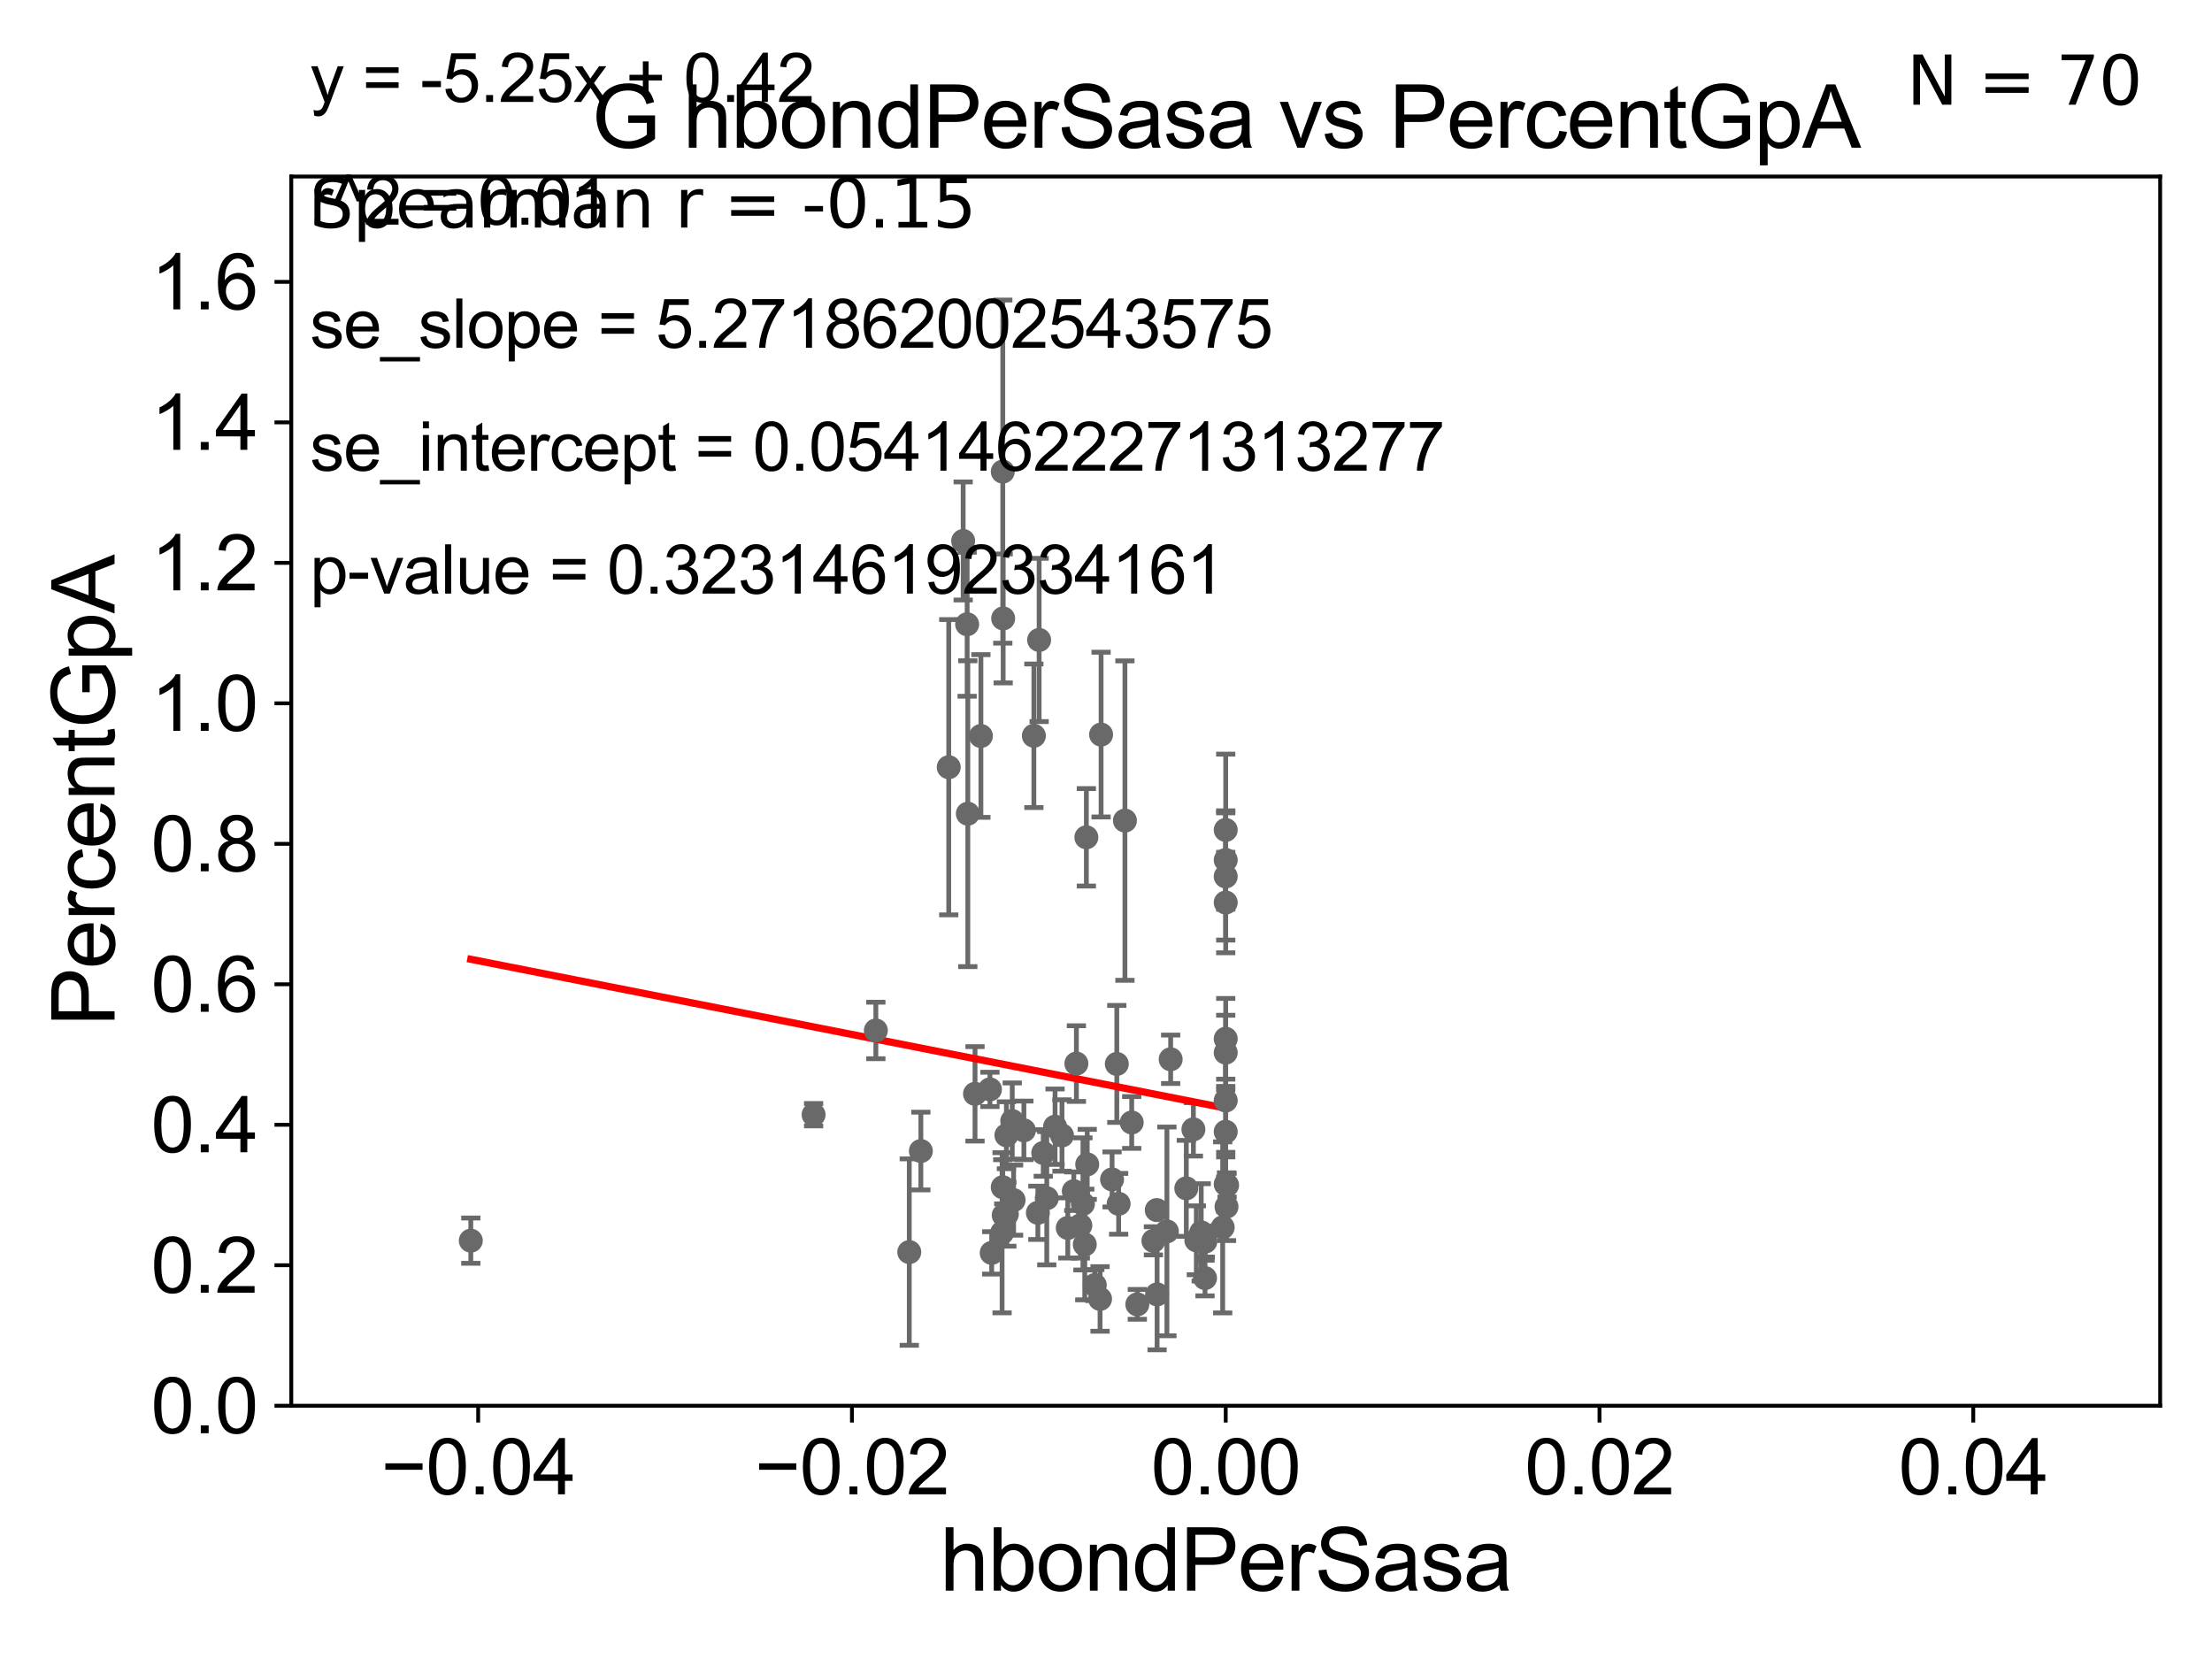 <?xml version="1.0" encoding="utf-8" standalone="no"?>
<!DOCTYPE svg PUBLIC "-//W3C//DTD SVG 1.1//EN"
  "http://www.w3.org/Graphics/SVG/1.1/DTD/svg11.dtd">
<svg xmlns:xlink="http://www.w3.org/1999/xlink" width="460.8pt" height="345.6pt" viewBox="0 0 460.8 345.6" xmlns="http://www.w3.org/2000/svg" version="1.1">
 <defs>
  <style type="text/css">*{stroke-linejoin: round; stroke-linecap: butt}</style>
 </defs>
 <g id="figure_1">
  <g id="patch_1">
   <path d="M 0 345.6 
L 460.8 345.6 
L 460.8 0 
L 0 0 
z
" style="fill: #ffffff"/>
  </g>
  <g id="axes_1">
   <g id="patch_2">
    <path d="M 60.68 292.84 
L 450 292.84 
L 450 36.775 
L 60.68 36.775 
z
" style="fill: #ffffff"/>
   </g>
   <g id="PathCollection_1">
    <defs>
     <path id="mdc5f234cc0" d="M 0 1.118 
C 0.297 1.118 0.581 1 0.791 0.791 
C 1 0.581 1.118 0.297 1.118 0 
C 1.118 -0.297 1 -0.581 0.791 -0.791 
C 0.581 -1 0.297 -1.118 0 -1.118 
C -0.297 -1.118 -0.581 -1 -0.791 -0.791 
C -1 -0.581 -1.118 -0.297 -1.118 0 
C -1.118 0.297 -1 0.581 -0.791 0.791 
C -0.581 1 -0.297 1.118 0 1.118 
z
" style="stroke: #696969"/>
    </defs>
    <g clip-path="url(#p0e9430d9a7)">
     <use xlink:href="#mdc5f234cc0" x="98.077" y="258.452" style="fill: #696969; stroke: #696969"/>
     <use xlink:href="#mdc5f234cc0" x="209.742" y="252.945" style="fill: #696969; stroke: #696969"/>
     <use xlink:href="#mdc5f234cc0" x="255.34" y="219.277" style="fill: #696969; stroke: #696969"/>
     <use xlink:href="#mdc5f234cc0" x="232.651" y="221.637" style="fill: #696969; stroke: #696969"/>
     <use xlink:href="#mdc5f234cc0" x="229.161" y="270.59" style="fill: #696969; stroke: #696969"/>
     <use xlink:href="#mdc5f234cc0" x="206.224" y="226.938" style="fill: #696969; stroke: #696969"/>
     <use xlink:href="#mdc5f234cc0" x="234.344" y="170.946" style="fill: #696969; stroke: #696969"/>
     <use xlink:href="#mdc5f234cc0" x="216.207" y="252.65" style="fill: #696969; stroke: #696969"/>
     <use xlink:href="#mdc5f234cc0" x="213.294" y="235.471" style="fill: #696969; stroke: #696969"/>
     <use xlink:href="#mdc5f234cc0" x="231.665" y="245.696" style="fill: #696969; stroke: #696969"/>
     <use xlink:href="#mdc5f234cc0" x="225.597" y="250.796" style="fill: #696969; stroke: #696969"/>
     <use xlink:href="#mdc5f234cc0" x="243.088" y="256.522" style="fill: #696969; stroke: #696969"/>
     <use xlink:href="#mdc5f234cc0" x="224.231" y="221.564" style="fill: #696969; stroke: #696969"/>
     <use xlink:href="#mdc5f234cc0" x="226.309" y="174.428" style="fill: #696969; stroke: #696969"/>
     <use xlink:href="#mdc5f234cc0" x="217.327" y="240.183" style="fill: #696969; stroke: #696969"/>
     <use xlink:href="#mdc5f234cc0" x="201.613" y="169.507" style="fill: #696969; stroke: #696969"/>
     <use xlink:href="#mdc5f234cc0" x="211.151" y="250.009" style="fill: #696969; stroke: #696969"/>
     <use xlink:href="#mdc5f234cc0" x="208.754" y="256.806" style="fill: #696969; stroke: #696969"/>
     <use xlink:href="#mdc5f234cc0" x="189.419" y="260.834" style="fill: #696969; stroke: #696969"/>
     <use xlink:href="#mdc5f234cc0" x="203.115" y="227.866" style="fill: #696969; stroke: #696969"/>
     <use xlink:href="#mdc5f234cc0" x="228.061" y="267.707" style="fill: #696969; stroke: #696969"/>
     <use xlink:href="#mdc5f234cc0" x="233.033" y="250.776" style="fill: #696969; stroke: #696969"/>
     <use xlink:href="#mdc5f234cc0" x="236.925" y="271.722" style="fill: #696969; stroke: #696969"/>
     <use xlink:href="#mdc5f234cc0" x="218.063" y="249.613" style="fill: #696969; stroke: #696969"/>
     <use xlink:href="#mdc5f234cc0" x="255.504" y="251.376" style="fill: #696969; stroke: #696969"/>
     <use xlink:href="#mdc5f234cc0" x="251.026" y="266.248" style="fill: #696969; stroke: #696969"/>
     <use xlink:href="#mdc5f234cc0" x="235.755" y="233.836" style="fill: #696969; stroke: #696969"/>
     <use xlink:href="#mdc5f234cc0" x="219.788" y="234.708" style="fill: #696969; stroke: #696969"/>
     <use xlink:href="#mdc5f234cc0" x="206.587" y="261.002" style="fill: #696969; stroke: #696969"/>
     <use xlink:href="#mdc5f234cc0" x="221.232" y="236.538" style="fill: #696969; stroke: #696969"/>
     <use xlink:href="#mdc5f234cc0" x="209.652" y="236.496" style="fill: #696969; stroke: #696969"/>
     <use xlink:href="#mdc5f234cc0" x="255.34" y="182.58" style="fill: #696969; stroke: #696969"/>
     <use xlink:href="#mdc5f234cc0" x="255.34" y="216.4" style="fill: #696969; stroke: #696969"/>
     <use xlink:href="#mdc5f234cc0" x="255.34" y="188.014" style="fill: #696969; stroke: #696969"/>
     <use xlink:href="#mdc5f234cc0" x="255.34" y="179.153" style="fill: #696969; stroke: #696969"/>
     <use xlink:href="#mdc5f234cc0" x="169.486" y="232.212" style="fill: #696969; stroke: #696969"/>
     <use xlink:href="#mdc5f234cc0" x="191.832" y="239.781" style="fill: #696969; stroke: #696969"/>
     <use xlink:href="#mdc5f234cc0" x="210.869" y="233.53" style="fill: #696969; stroke: #696969"/>
     <use xlink:href="#mdc5f234cc0" x="255.626" y="246.885" style="fill: #696969; stroke: #696969"/>
     <use xlink:href="#mdc5f234cc0" x="247.129" y="247.556" style="fill: #696969; stroke: #696969"/>
     <use xlink:href="#mdc5f234cc0" x="255.34" y="246.685" style="fill: #696969; stroke: #696969"/>
     <use xlink:href="#mdc5f234cc0" x="250.235" y="256.723" style="fill: #696969; stroke: #696969"/>
     <use xlink:href="#mdc5f234cc0" x="255.34" y="235.762" style="fill: #696969; stroke: #696969"/>
     <use xlink:href="#mdc5f234cc0" x="222.439" y="255.803" style="fill: #696969; stroke: #696969"/>
     <use xlink:href="#mdc5f234cc0" x="229.377" y="153.029" style="fill: #696969; stroke: #696969"/>
     <use xlink:href="#mdc5f234cc0" x="216.47" y="133.316" style="fill: #696969; stroke: #696969"/>
     <use xlink:href="#mdc5f234cc0" x="255.34" y="172.893" style="fill: #696969; stroke: #696969"/>
     <use xlink:href="#mdc5f234cc0" x="241.044" y="269.648" style="fill: #696969; stroke: #696969"/>
     <use xlink:href="#mdc5f234cc0" x="248.604" y="235.267" style="fill: #696969; stroke: #696969"/>
     <use xlink:href="#mdc5f234cc0" x="226.488" y="242.558" style="fill: #696969; stroke: #696969"/>
     <use xlink:href="#mdc5f234cc0" x="254.709" y="255.685" style="fill: #696969; stroke: #696969"/>
     <use xlink:href="#mdc5f234cc0" x="209.092" y="253.157" style="fill: #696969; stroke: #696969"/>
     <use xlink:href="#mdc5f234cc0" x="243.87" y="220.668" style="fill: #696969; stroke: #696969"/>
     <use xlink:href="#mdc5f234cc0" x="255.34" y="229.259" style="fill: #696969; stroke: #696969"/>
     <use xlink:href="#mdc5f234cc0" x="225.054" y="255.283" style="fill: #696969; stroke: #696969"/>
     <use xlink:href="#mdc5f234cc0" x="223.689" y="248.15" style="fill: #696969; stroke: #696969"/>
     <use xlink:href="#mdc5f234cc0" x="249.22" y="258.374" style="fill: #696969; stroke: #696969"/>
     <use xlink:href="#mdc5f234cc0" x="225.978" y="259.249" style="fill: #696969; stroke: #696969"/>
     <use xlink:href="#mdc5f234cc0" x="240.972" y="252.081" style="fill: #696969; stroke: #696969"/>
     <use xlink:href="#mdc5f234cc0" x="251.091" y="258.634" style="fill: #696969; stroke: #696969"/>
     <use xlink:href="#mdc5f234cc0" x="182.455" y="214.664" style="fill: #696969; stroke: #696969"/>
     <use xlink:href="#mdc5f234cc0" x="204.34" y="153.321" style="fill: #696969; stroke: #696969"/>
     <use xlink:href="#mdc5f234cc0" x="200.644" y="112.694" style="fill: #696969; stroke: #696969"/>
     <use xlink:href="#mdc5f234cc0" x="215.376" y="153.276" style="fill: #696969; stroke: #696969"/>
     <use xlink:href="#mdc5f234cc0" x="208.898" y="98.244" style="fill: #696969; stroke: #696969"/>
     <use xlink:href="#mdc5f234cc0" x="208.891" y="247.319" style="fill: #696969; stroke: #696969"/>
     <use xlink:href="#mdc5f234cc0" x="201.474" y="130.045" style="fill: #696969; stroke: #696969"/>
     <use xlink:href="#mdc5f234cc0" x="197.641" y="159.824" style="fill: #696969; stroke: #696969"/>
     <use xlink:href="#mdc5f234cc0" x="240.28" y="258.487" style="fill: #696969; stroke: #696969"/>
     <use xlink:href="#mdc5f234cc0" x="208.978" y="128.83" style="fill: #696969; stroke: #696969"/>
    </g>
   </g>
   <g id="matplotlib.axis_1">
    <g id="xtick_1">
     <g id="line2d_1">
      <defs>
       <path id="me9013157ab" d="M 0 0 
L 0 3.5 
" style="stroke: #000000; stroke-width: 0.8"/>
      </defs>
      <g>
       <use xlink:href="#me9013157ab" x="99.612" y="292.84" style="stroke: #000000; stroke-width: 0.8"/>
      </g>
     </g>
     <g id="text_1">
      <!-- −0.04 -->
      <g transform="translate(79.371 311.293)scale(0.16 -0.16)">
       <defs>
        <path id="ArialMT-2212" d="M 3381 1997 
L 356 1997 
L 356 2522 
L 3381 2522 
L 3381 1997 
z
" transform="scale(0.016)"/>
        <path id="ArialMT-30" d="M 266 2259 
Q 266 3072 433 3567 
Q 600 4063 929 4331 
Q 1259 4600 1759 4600 
Q 2128 4600 2406 4451 
Q 2684 4303 2865 4023 
Q 3047 3744 3150 3342 
Q 3253 2941 3253 2259 
Q 3253 1453 3087 958 
Q 2922 463 2592 192 
Q 2263 -78 1759 -78 
Q 1097 -78 719 397 
Q 266 969 266 2259 
z
M 844 2259 
Q 844 1131 1108 757 
Q 1372 384 1759 384 
Q 2147 384 2411 759 
Q 2675 1134 2675 2259 
Q 2675 3391 2411 3762 
Q 2147 4134 1753 4134 
Q 1366 4134 1134 3806 
Q 844 3388 844 2259 
z
" transform="scale(0.016)"/>
        <path id="ArialMT-2e" d="M 581 0 
L 581 641 
L 1222 641 
L 1222 0 
L 581 0 
z
" transform="scale(0.016)"/>
        <path id="ArialMT-34" d="M 2069 0 
L 2069 1097 
L 81 1097 
L 81 1613 
L 2172 4581 
L 2631 4581 
L 2631 1613 
L 3250 1613 
L 3250 1097 
L 2631 1097 
L 2631 0 
L 2069 0 
z
M 2069 1613 
L 2069 3678 
L 634 1613 
L 2069 1613 
z
" transform="scale(0.016)"/>
       </defs>
       <use xlink:href="#ArialMT-2212"/>
       <use xlink:href="#ArialMT-30" x="58.398"/>
       <use xlink:href="#ArialMT-2e" x="114.014"/>
       <use xlink:href="#ArialMT-30" x="141.797"/>
       <use xlink:href="#ArialMT-34" x="197.412"/>
      </g>
     </g>
    </g>
    <g id="xtick_2">
     <g id="line2d_2">
      <g>
       <use xlink:href="#me9013157ab" x="177.476" y="292.84" style="stroke: #000000; stroke-width: 0.8"/>
      </g>
     </g>
     <g id="text_2">
      <!-- −0.02 -->
      <g transform="translate(157.235 311.293)scale(0.16 -0.16)">
       <defs>
        <path id="ArialMT-32" d="M 3222 541 
L 3222 0 
L 194 0 
Q 188 203 259 391 
Q 375 700 629 1000 
Q 884 1300 1366 1694 
Q 2113 2306 2375 2664 
Q 2638 3022 2638 3341 
Q 2638 3675 2398 3904 
Q 2159 4134 1775 4134 
Q 1369 4134 1125 3890 
Q 881 3647 878 3216 
L 300 3275 
Q 359 3922 746 4261 
Q 1134 4600 1788 4600 
Q 2447 4600 2831 4234 
Q 3216 3869 3216 3328 
Q 3216 3053 3103 2787 
Q 2991 2522 2730 2228 
Q 2469 1934 1863 1422 
Q 1356 997 1212 845 
Q 1069 694 975 541 
L 3222 541 
z
" transform="scale(0.016)"/>
       </defs>
       <use xlink:href="#ArialMT-2212"/>
       <use xlink:href="#ArialMT-30" x="58.398"/>
       <use xlink:href="#ArialMT-2e" x="114.014"/>
       <use xlink:href="#ArialMT-30" x="141.797"/>
       <use xlink:href="#ArialMT-32" x="197.412"/>
      </g>
     </g>
    </g>
    <g id="xtick_3">
     <g id="line2d_3">
      <g>
       <use xlink:href="#me9013157ab" x="255.34" y="292.84" style="stroke: #000000; stroke-width: 0.8"/>
      </g>
     </g>
     <g id="text_3">
      <!-- 0.00 -->
      <g transform="translate(239.771 311.293)scale(0.16 -0.16)">
       <use xlink:href="#ArialMT-30"/>
       <use xlink:href="#ArialMT-2e" x="55.615"/>
       <use xlink:href="#ArialMT-30" x="83.398"/>
       <use xlink:href="#ArialMT-30" x="139.014"/>
      </g>
     </g>
    </g>
    <g id="xtick_4">
     <g id="line2d_4">
      <g>
       <use xlink:href="#me9013157ab" x="333.204" y="292.84" style="stroke: #000000; stroke-width: 0.8"/>
      </g>
     </g>
     <g id="text_4">
      <!-- 0.02 -->
      <g transform="translate(317.635 311.293)scale(0.16 -0.16)">
       <use xlink:href="#ArialMT-30"/>
       <use xlink:href="#ArialMT-2e" x="55.615"/>
       <use xlink:href="#ArialMT-30" x="83.398"/>
       <use xlink:href="#ArialMT-32" x="139.014"/>
      </g>
     </g>
    </g>
    <g id="xtick_5">
     <g id="line2d_5">
      <g>
       <use xlink:href="#me9013157ab" x="411.068" y="292.84" style="stroke: #000000; stroke-width: 0.8"/>
      </g>
     </g>
     <g id="text_5">
      <!-- 0.04 -->
      <g transform="translate(395.499 311.293)scale(0.16 -0.16)">
       <use xlink:href="#ArialMT-30"/>
       <use xlink:href="#ArialMT-2e" x="55.615"/>
       <use xlink:href="#ArialMT-30" x="83.398"/>
       <use xlink:href="#ArialMT-34" x="139.014"/>
      </g>
     </g>
    </g>
    <g id="text_6">
     <!-- hbondPerSasa -->
     <g transform="translate(195.798 331.357)scale(0.18 -0.18)">
      <defs>
       <path id="ArialMT-68" d="M 422 0 
L 422 4581 
L 984 4581 
L 984 2938 
Q 1378 3394 1978 3394 
Q 2347 3394 2619 3248 
Q 2891 3103 3008 2847 
Q 3125 2591 3125 2103 
L 3125 0 
L 2563 0 
L 2563 2103 
Q 2563 2525 2380 2717 
Q 2197 2909 1863 2909 
Q 1613 2909 1392 2779 
Q 1172 2650 1078 2428 
Q 984 2206 984 1816 
L 984 0 
L 422 0 
z
" transform="scale(0.016)"/>
       <path id="ArialMT-62" d="M 941 0 
L 419 0 
L 419 4581 
L 981 4581 
L 981 2947 
Q 1338 3394 1891 3394 
Q 2197 3394 2470 3270 
Q 2744 3147 2920 2923 
Q 3097 2700 3197 2384 
Q 3297 2069 3297 1709 
Q 3297 856 2875 390 
Q 2453 -75 1863 -75 
Q 1275 -75 941 416 
L 941 0 
z
M 934 1684 
Q 934 1088 1097 822 
Q 1363 388 1816 388 
Q 2184 388 2453 708 
Q 2722 1028 2722 1663 
Q 2722 2313 2464 2622 
Q 2206 2931 1841 2931 
Q 1472 2931 1203 2611 
Q 934 2291 934 1684 
z
" transform="scale(0.016)"/>
       <path id="ArialMT-6f" d="M 213 1659 
Q 213 2581 725 3025 
Q 1153 3394 1769 3394 
Q 2453 3394 2887 2945 
Q 3322 2497 3322 1706 
Q 3322 1066 3130 698 
Q 2938 331 2570 128 
Q 2203 -75 1769 -75 
Q 1072 -75 642 372 
Q 213 819 213 1659 
z
M 791 1659 
Q 791 1022 1069 705 
Q 1347 388 1769 388 
Q 2188 388 2466 706 
Q 2744 1025 2744 1678 
Q 2744 2294 2464 2611 
Q 2184 2928 1769 2928 
Q 1347 2928 1069 2612 
Q 791 2297 791 1659 
z
" transform="scale(0.016)"/>
       <path id="ArialMT-6e" d="M 422 0 
L 422 3319 
L 928 3319 
L 928 2847 
Q 1294 3394 1984 3394 
Q 2284 3394 2536 3286 
Q 2788 3178 2913 3003 
Q 3038 2828 3088 2588 
Q 3119 2431 3119 2041 
L 3119 0 
L 2556 0 
L 2556 2019 
Q 2556 2363 2490 2533 
Q 2425 2703 2258 2804 
Q 2091 2906 1866 2906 
Q 1506 2906 1245 2678 
Q 984 2450 984 1813 
L 984 0 
L 422 0 
z
" transform="scale(0.016)"/>
       <path id="ArialMT-64" d="M 2575 0 
L 2575 419 
Q 2259 -75 1647 -75 
Q 1250 -75 917 144 
Q 584 363 401 755 
Q 219 1147 219 1656 
Q 219 2153 384 2558 
Q 550 2963 881 3178 
Q 1213 3394 1622 3394 
Q 1922 3394 2156 3267 
Q 2391 3141 2538 2938 
L 2538 4581 
L 3097 4581 
L 3097 0 
L 2575 0 
z
M 797 1656 
Q 797 1019 1065 703 
Q 1334 388 1700 388 
Q 2069 388 2326 689 
Q 2584 991 2584 1609 
Q 2584 2291 2321 2609 
Q 2059 2928 1675 2928 
Q 1300 2928 1048 2622 
Q 797 2316 797 1656 
z
" transform="scale(0.016)"/>
       <path id="ArialMT-50" d="M 494 0 
L 494 4581 
L 2222 4581 
Q 2678 4581 2919 4538 
Q 3256 4481 3484 4323 
Q 3713 4166 3852 3881 
Q 3991 3597 3991 3256 
Q 3991 2672 3619 2267 
Q 3247 1863 2275 1863 
L 1100 1863 
L 1100 0 
L 494 0 
z
M 1100 2403 
L 2284 2403 
Q 2872 2403 3119 2622 
Q 3366 2841 3366 3238 
Q 3366 3525 3220 3729 
Q 3075 3934 2838 4000 
Q 2684 4041 2272 4041 
L 1100 4041 
L 1100 2403 
z
" transform="scale(0.016)"/>
       <path id="ArialMT-65" d="M 2694 1069 
L 3275 997 
Q 3138 488 2766 206 
Q 2394 -75 1816 -75 
Q 1088 -75 661 373 
Q 234 822 234 1631 
Q 234 2469 665 2931 
Q 1097 3394 1784 3394 
Q 2450 3394 2872 2941 
Q 3294 2488 3294 1666 
Q 3294 1616 3291 1516 
L 816 1516 
Q 847 969 1125 678 
Q 1403 388 1819 388 
Q 2128 388 2347 550 
Q 2566 713 2694 1069 
z
M 847 1978 
L 2700 1978 
Q 2663 2397 2488 2606 
Q 2219 2931 1791 2931 
Q 1403 2931 1139 2672 
Q 875 2413 847 1978 
z
" transform="scale(0.016)"/>
       <path id="ArialMT-72" d="M 416 0 
L 416 3319 
L 922 3319 
L 922 2816 
Q 1116 3169 1280 3281 
Q 1444 3394 1641 3394 
Q 1925 3394 2219 3213 
L 2025 2691 
Q 1819 2813 1613 2813 
Q 1428 2813 1281 2702 
Q 1134 2591 1072 2394 
Q 978 2094 978 1738 
L 978 0 
L 416 0 
z
" transform="scale(0.016)"/>
       <path id="ArialMT-53" d="M 288 1472 
L 859 1522 
Q 900 1178 1048 958 
Q 1197 738 1509 602 
Q 1822 466 2213 466 
Q 2559 466 2825 569 
Q 3091 672 3220 851 
Q 3350 1031 3350 1244 
Q 3350 1459 3225 1620 
Q 3100 1781 2813 1891 
Q 2628 1963 1997 2114 
Q 1366 2266 1113 2400 
Q 784 2572 623 2826 
Q 463 3081 463 3397 
Q 463 3744 659 4045 
Q 856 4347 1234 4503 
Q 1613 4659 2075 4659 
Q 2584 4659 2973 4495 
Q 3363 4331 3572 4012 
Q 3781 3694 3797 3291 
L 3216 3247 
Q 3169 3681 2898 3903 
Q 2628 4125 2100 4125 
Q 1550 4125 1298 3923 
Q 1047 3722 1047 3438 
Q 1047 3191 1225 3031 
Q 1400 2872 2139 2705 
Q 2878 2538 3153 2413 
Q 3553 2228 3743 1945 
Q 3934 1663 3934 1294 
Q 3934 928 3725 604 
Q 3516 281 3123 101 
Q 2731 -78 2241 -78 
Q 1619 -78 1198 103 
Q 778 284 539 648 
Q 300 1013 288 1472 
z
" transform="scale(0.016)"/>
       <path id="ArialMT-61" d="M 2588 409 
Q 2275 144 1986 34 
Q 1697 -75 1366 -75 
Q 819 -75 525 192 
Q 231 459 231 875 
Q 231 1119 342 1320 
Q 453 1522 633 1644 
Q 813 1766 1038 1828 
Q 1203 1872 1538 1913 
Q 2219 1994 2541 2106 
Q 2544 2222 2544 2253 
Q 2544 2597 2384 2738 
Q 2169 2928 1744 2928 
Q 1347 2928 1158 2789 
Q 969 2650 878 2297 
L 328 2372 
Q 403 2725 575 2942 
Q 747 3159 1072 3276 
Q 1397 3394 1825 3394 
Q 2250 3394 2515 3294 
Q 2781 3194 2906 3042 
Q 3031 2891 3081 2659 
Q 3109 2516 3109 2141 
L 3109 1391 
Q 3109 606 3145 398 
Q 3181 191 3288 0 
L 2700 0 
Q 2613 175 2588 409 
z
M 2541 1666 
Q 2234 1541 1622 1453 
Q 1275 1403 1131 1340 
Q 988 1278 909 1158 
Q 831 1038 831 891 
Q 831 666 1001 516 
Q 1172 366 1500 366 
Q 1825 366 2078 508 
Q 2331 650 2450 897 
Q 2541 1088 2541 1459 
L 2541 1666 
z
" transform="scale(0.016)"/>
       <path id="ArialMT-73" d="M 197 991 
L 753 1078 
Q 800 744 1014 566 
Q 1228 388 1613 388 
Q 2000 388 2187 545 
Q 2375 703 2375 916 
Q 2375 1106 2209 1216 
Q 2094 1291 1634 1406 
Q 1016 1563 777 1677 
Q 538 1791 414 1992 
Q 291 2194 291 2438 
Q 291 2659 392 2848 
Q 494 3038 669 3163 
Q 800 3259 1026 3326 
Q 1253 3394 1513 3394 
Q 1903 3394 2198 3281 
Q 2494 3169 2634 2976 
Q 2775 2784 2828 2463 
L 2278 2388 
Q 2241 2644 2061 2787 
Q 1881 2931 1553 2931 
Q 1166 2931 1000 2803 
Q 834 2675 834 2503 
Q 834 2394 903 2306 
Q 972 2216 1119 2156 
Q 1203 2125 1616 2013 
Q 2213 1853 2448 1751 
Q 2684 1650 2818 1456 
Q 2953 1263 2953 975 
Q 2953 694 2789 445 
Q 2625 197 2315 61 
Q 2006 -75 1616 -75 
Q 969 -75 630 194 
Q 291 463 197 991 
z
" transform="scale(0.016)"/>
      </defs>
      <use xlink:href="#ArialMT-68"/>
      <use xlink:href="#ArialMT-62" x="55.615"/>
      <use xlink:href="#ArialMT-6f" x="111.23"/>
      <use xlink:href="#ArialMT-6e" x="166.846"/>
      <use xlink:href="#ArialMT-64" x="222.461"/>
      <use xlink:href="#ArialMT-50" x="278.076"/>
      <use xlink:href="#ArialMT-65" x="344.775"/>
      <use xlink:href="#ArialMT-72" x="400.391"/>
      <use xlink:href="#ArialMT-53" x="433.691"/>
      <use xlink:href="#ArialMT-61" x="500.391"/>
      <use xlink:href="#ArialMT-73" x="556.006"/>
      <use xlink:href="#ArialMT-61" x="606.006"/>
     </g>
    </g>
   </g>
   <g id="matplotlib.axis_2">
    <g id="ytick_1">
     <g id="line2d_6">
      <defs>
       <path id="m737d6cdb88" d="M 0 0 
L -3.5 0 
" style="stroke: #000000; stroke-width: 0.8"/>
      </defs>
      <g>
       <use xlink:href="#m737d6cdb88" x="60.68" y="292.84" style="stroke: #000000; stroke-width: 0.8"/>
      </g>
     </g>
     <g id="text_7">
      <!-- 0.0 -->
      <g transform="translate(31.44 298.566)scale(0.16 -0.16)">
       <use xlink:href="#ArialMT-30"/>
       <use xlink:href="#ArialMT-2e" x="55.615"/>
       <use xlink:href="#ArialMT-30" x="83.398"/>
      </g>
     </g>
    </g>
    <g id="ytick_2">
     <g id="line2d_7">
      <g>
       <use xlink:href="#m737d6cdb88" x="60.68" y="263.575" style="stroke: #000000; stroke-width: 0.8"/>
      </g>
     </g>
     <g id="text_8">
      <!-- 0.2 -->
      <g transform="translate(31.44 269.302)scale(0.16 -0.16)">
       <use xlink:href="#ArialMT-30"/>
       <use xlink:href="#ArialMT-2e" x="55.615"/>
       <use xlink:href="#ArialMT-32" x="83.398"/>
      </g>
     </g>
    </g>
    <g id="ytick_3">
     <g id="line2d_8">
      <g>
       <use xlink:href="#m737d6cdb88" x="60.68" y="234.311" style="stroke: #000000; stroke-width: 0.8"/>
      </g>
     </g>
     <g id="text_9">
      <!-- 0.4 -->
      <g transform="translate(31.44 240.037)scale(0.16 -0.16)">
       <use xlink:href="#ArialMT-30"/>
       <use xlink:href="#ArialMT-2e" x="55.615"/>
       <use xlink:href="#ArialMT-34" x="83.398"/>
      </g>
     </g>
    </g>
    <g id="ytick_4">
     <g id="line2d_9">
      <g>
       <use xlink:href="#m737d6cdb88" x="60.68" y="205.046" style="stroke: #000000; stroke-width: 0.8"/>
      </g>
     </g>
     <g id="text_10">
      <!-- 0.6 -->
      <g transform="translate(31.44 210.772)scale(0.16 -0.16)">
       <defs>
        <path id="ArialMT-36" d="M 3184 3459 
L 2625 3416 
Q 2550 3747 2413 3897 
Q 2184 4138 1850 4138 
Q 1581 4138 1378 3988 
Q 1113 3794 959 3422 
Q 806 3050 800 2363 
Q 1003 2672 1297 2822 
Q 1591 2972 1913 2972 
Q 2475 2972 2870 2558 
Q 3266 2144 3266 1488 
Q 3266 1056 3080 686 
Q 2894 316 2569 119 
Q 2244 -78 1831 -78 
Q 1128 -78 684 439 
Q 241 956 241 2144 
Q 241 3472 731 4075 
Q 1159 4600 1884 4600 
Q 2425 4600 2770 4297 
Q 3116 3994 3184 3459 
z
M 888 1484 
Q 888 1194 1011 928 
Q 1134 663 1356 523 
Q 1578 384 1822 384 
Q 2178 384 2434 671 
Q 2691 959 2691 1453 
Q 2691 1928 2437 2201 
Q 2184 2475 1800 2475 
Q 1419 2475 1153 2201 
Q 888 1928 888 1484 
z
" transform="scale(0.016)"/>
       </defs>
       <use xlink:href="#ArialMT-30"/>
       <use xlink:href="#ArialMT-2e" x="55.615"/>
       <use xlink:href="#ArialMT-36" x="83.398"/>
      </g>
     </g>
    </g>
    <g id="ytick_5">
     <g id="line2d_10">
      <g>
       <use xlink:href="#m737d6cdb88" x="60.68" y="175.782" style="stroke: #000000; stroke-width: 0.8"/>
      </g>
     </g>
     <g id="text_11">
      <!-- 0.8 -->
      <g transform="translate(31.44 181.508)scale(0.16 -0.16)">
       <defs>
        <path id="ArialMT-38" d="M 1131 2484 
Q 781 2613 612 2850 
Q 444 3088 444 3419 
Q 444 3919 803 4259 
Q 1163 4600 1759 4600 
Q 2359 4600 2725 4251 
Q 3091 3903 3091 3403 
Q 3091 3084 2923 2848 
Q 2756 2613 2416 2484 
Q 2838 2347 3058 2040 
Q 3278 1734 3278 1309 
Q 3278 722 2862 322 
Q 2447 -78 1769 -78 
Q 1091 -78 675 323 
Q 259 725 259 1325 
Q 259 1772 486 2073 
Q 713 2375 1131 2484 
z
M 1019 3438 
Q 1019 3113 1228 2906 
Q 1438 2700 1772 2700 
Q 2097 2700 2305 2904 
Q 2513 3109 2513 3406 
Q 2513 3716 2298 3927 
Q 2084 4138 1766 4138 
Q 1444 4138 1231 3931 
Q 1019 3725 1019 3438 
z
M 838 1322 
Q 838 1081 952 856 
Q 1066 631 1291 507 
Q 1516 384 1775 384 
Q 2178 384 2440 643 
Q 2703 903 2703 1303 
Q 2703 1709 2433 1975 
Q 2163 2241 1756 2241 
Q 1359 2241 1098 1978 
Q 838 1716 838 1322 
z
" transform="scale(0.016)"/>
       </defs>
       <use xlink:href="#ArialMT-30"/>
       <use xlink:href="#ArialMT-2e" x="55.615"/>
       <use xlink:href="#ArialMT-38" x="83.398"/>
      </g>
     </g>
    </g>
    <g id="ytick_6">
     <g id="line2d_11">
      <g>
       <use xlink:href="#m737d6cdb88" x="60.68" y="146.517" style="stroke: #000000; stroke-width: 0.8"/>
      </g>
     </g>
     <g id="text_12">
      <!-- 1.0 -->
      <g transform="translate(31.44 152.243)scale(0.16 -0.16)">
       <defs>
        <path id="ArialMT-31" d="M 2384 0 
L 1822 0 
L 1822 3584 
Q 1619 3391 1289 3197 
Q 959 3003 697 2906 
L 697 3450 
Q 1169 3672 1522 3987 
Q 1875 4303 2022 4600 
L 2384 4600 
L 2384 0 
z
" transform="scale(0.016)"/>
       </defs>
       <use xlink:href="#ArialMT-31"/>
       <use xlink:href="#ArialMT-2e" x="55.615"/>
       <use xlink:href="#ArialMT-30" x="83.398"/>
      </g>
     </g>
    </g>
    <g id="ytick_7">
     <g id="line2d_12">
      <g>
       <use xlink:href="#m737d6cdb88" x="60.68" y="117.252" style="stroke: #000000; stroke-width: 0.8"/>
      </g>
     </g>
     <g id="text_13">
      <!-- 1.2 -->
      <g transform="translate(31.44 122.979)scale(0.16 -0.16)">
       <use xlink:href="#ArialMT-31"/>
       <use xlink:href="#ArialMT-2e" x="55.615"/>
       <use xlink:href="#ArialMT-32" x="83.398"/>
      </g>
     </g>
    </g>
    <g id="ytick_8">
     <g id="line2d_13">
      <g>
       <use xlink:href="#m737d6cdb88" x="60.68" y="87.988" style="stroke: #000000; stroke-width: 0.8"/>
      </g>
     </g>
     <g id="text_14">
      <!-- 1.4 -->
      <g transform="translate(31.44 93.714)scale(0.16 -0.16)">
       <use xlink:href="#ArialMT-31"/>
       <use xlink:href="#ArialMT-2e" x="55.615"/>
       <use xlink:href="#ArialMT-34" x="83.398"/>
      </g>
     </g>
    </g>
    <g id="ytick_9">
     <g id="line2d_14">
      <g>
       <use xlink:href="#m737d6cdb88" x="60.68" y="58.723" style="stroke: #000000; stroke-width: 0.8"/>
      </g>
     </g>
     <g id="text_15">
      <!-- 1.6 -->
      <g transform="translate(31.44 64.45)scale(0.16 -0.16)">
       <use xlink:href="#ArialMT-31"/>
       <use xlink:href="#ArialMT-2e" x="55.615"/>
       <use xlink:href="#ArialMT-36" x="83.398"/>
      </g>
     </g>
    </g>
    <g id="text_16">
     <!-- PercentGpA -->
     <g transform="translate(23.863 213.831)rotate(-90)scale(0.18 -0.18)">
      <defs>
       <path id="ArialMT-63" d="M 2588 1216 
L 3141 1144 
Q 3050 572 2676 248 
Q 2303 -75 1759 -75 
Q 1078 -75 664 370 
Q 250 816 250 1647 
Q 250 2184 428 2587 
Q 606 2991 970 3192 
Q 1334 3394 1763 3394 
Q 2303 3394 2647 3120 
Q 2991 2847 3088 2344 
L 2541 2259 
Q 2463 2594 2264 2762 
Q 2066 2931 1784 2931 
Q 1359 2931 1093 2626 
Q 828 2322 828 1663 
Q 828 994 1084 691 
Q 1341 388 1753 388 
Q 2084 388 2306 591 
Q 2528 794 2588 1216 
z
" transform="scale(0.016)"/>
       <path id="ArialMT-74" d="M 1650 503 
L 1731 6 
Q 1494 -44 1306 -44 
Q 1000 -44 831 53 
Q 663 150 594 308 
Q 525 466 525 972 
L 525 2881 
L 113 2881 
L 113 3319 
L 525 3319 
L 525 4141 
L 1084 4478 
L 1084 3319 
L 1650 3319 
L 1650 2881 
L 1084 2881 
L 1084 941 
Q 1084 700 1114 631 
Q 1144 563 1211 522 
Q 1278 481 1403 481 
Q 1497 481 1650 503 
z
" transform="scale(0.016)"/>
       <path id="ArialMT-47" d="M 2638 1797 
L 2638 2334 
L 4578 2338 
L 4578 638 
Q 4131 281 3656 101 
Q 3181 -78 2681 -78 
Q 2006 -78 1454 211 
Q 903 500 622 1047 
Q 341 1594 341 2269 
Q 341 2938 620 3517 
Q 900 4097 1425 4378 
Q 1950 4659 2634 4659 
Q 3131 4659 3532 4498 
Q 3934 4338 4162 4050 
Q 4391 3763 4509 3300 
L 3963 3150 
Q 3859 3500 3706 3700 
Q 3553 3900 3268 4020 
Q 2984 4141 2638 4141 
Q 2222 4141 1919 4014 
Q 1616 3888 1430 3681 
Q 1244 3475 1141 3228 
Q 966 2803 966 2306 
Q 966 1694 1177 1281 
Q 1388 869 1791 669 
Q 2194 469 2647 469 
Q 3041 469 3416 620 
Q 3791 772 3984 944 
L 3984 1797 
L 2638 1797 
z
" transform="scale(0.016)"/>
       <path id="ArialMT-70" d="M 422 -1272 
L 422 3319 
L 934 3319 
L 934 2888 
Q 1116 3141 1344 3267 
Q 1572 3394 1897 3394 
Q 2322 3394 2647 3175 
Q 2972 2956 3137 2557 
Q 3303 2159 3303 1684 
Q 3303 1175 3120 767 
Q 2938 359 2589 142 
Q 2241 -75 1856 -75 
Q 1575 -75 1351 44 
Q 1128 163 984 344 
L 984 -1272 
L 422 -1272 
z
M 931 1641 
Q 931 1000 1190 694 
Q 1450 388 1819 388 
Q 2194 388 2461 705 
Q 2728 1022 2728 1688 
Q 2728 2322 2467 2637 
Q 2206 2953 1844 2953 
Q 1484 2953 1207 2617 
Q 931 2281 931 1641 
z
" transform="scale(0.016)"/>
       <path id="ArialMT-41" d="M -9 0 
L 1750 4581 
L 2403 4581 
L 4278 0 
L 3588 0 
L 3053 1388 
L 1138 1388 
L 634 0 
L -9 0 
z
M 1313 1881 
L 2866 1881 
L 2388 3150 
Q 2169 3728 2063 4100 
Q 1975 3659 1816 3225 
L 1313 1881 
z
" transform="scale(0.016)"/>
      </defs>
      <use xlink:href="#ArialMT-50"/>
      <use xlink:href="#ArialMT-65" x="66.699"/>
      <use xlink:href="#ArialMT-72" x="122.314"/>
      <use xlink:href="#ArialMT-63" x="155.615"/>
      <use xlink:href="#ArialMT-65" x="205.615"/>
      <use xlink:href="#ArialMT-6e" x="261.23"/>
      <use xlink:href="#ArialMT-74" x="316.846"/>
      <use xlink:href="#ArialMT-47" x="344.629"/>
      <use xlink:href="#ArialMT-70" x="422.412"/>
      <use xlink:href="#ArialMT-41" x="478.027"/>
     </g>
    </g>
   </g>
   <g id="LineCollection_1">
    <path d="M 98.077 263.167 
L 98.077 253.737 
" clip-path="url(#p0e9430d9a7)" style="fill: none; stroke: #696969"/>
    <path d="M 209.742 259.606 
L 209.742 246.285 
" clip-path="url(#p0e9430d9a7)" style="fill: none; stroke: #696969"/>
    <path d="M 255.34 227.063 
L 255.34 211.491 
" clip-path="url(#p0e9430d9a7)" style="fill: none; stroke: #696969"/>
    <path d="M 232.651 233.823 
L 232.651 209.451 
" clip-path="url(#p0e9430d9a7)" style="fill: none; stroke: #696969"/>
    <path d="M 229.161 277.318 
L 229.161 263.863 
" clip-path="url(#p0e9430d9a7)" style="fill: none; stroke: #696969"/>
    <path d="M 206.224 230.513 
L 206.224 223.364 
" clip-path="url(#p0e9430d9a7)" style="fill: none; stroke: #696969"/>
    <path d="M 234.344 204.216 
L 234.344 137.675 
" clip-path="url(#p0e9430d9a7)" style="fill: none; stroke: #696969"/>
    <path d="M 216.207 258.203 
L 216.207 247.098 
" clip-path="url(#p0e9430d9a7)" style="fill: none; stroke: #696969"/>
    <path d="M 213.294 241.571 
L 213.294 229.371 
" clip-path="url(#p0e9430d9a7)" style="fill: none; stroke: #696969"/>
    <path d="M 231.665 251.429 
L 231.665 239.963 
" clip-path="url(#p0e9430d9a7)" style="fill: none; stroke: #696969"/>
    <path d="M 225.597 264.558 
L 225.597 237.035 
" clip-path="url(#p0e9430d9a7)" style="fill: none; stroke: #696969"/>
    <path d="M 243.088 278.265 
L 243.088 234.779 
" clip-path="url(#p0e9430d9a7)" style="fill: none; stroke: #696969"/>
    <path d="M 224.231 229.447 
L 224.231 213.681 
" clip-path="url(#p0e9430d9a7)" style="fill: none; stroke: #696969"/>
    <path d="M 226.309 184.578 
L 226.309 164.278 
" clip-path="url(#p0e9430d9a7)" style="fill: none; stroke: #696969"/>
    <path d="M 217.327 245.034 
L 217.327 235.333 
" clip-path="url(#p0e9430d9a7)" style="fill: none; stroke: #696969"/>
    <path d="M 201.613 201.362 
L 201.613 137.652 
" clip-path="url(#p0e9430d9a7)" style="fill: none; stroke: #696969"/>
    <path d="M 211.151 257.312 
L 211.151 242.705 
" clip-path="url(#p0e9430d9a7)" style="fill: none; stroke: #696969"/>
    <path d="M 208.754 273.489 
L 208.754 240.124 
" clip-path="url(#p0e9430d9a7)" style="fill: none; stroke: #696969"/>
    <path d="M 189.419 280.25 
L 189.419 241.418 
" clip-path="url(#p0e9430d9a7)" style="fill: none; stroke: #696969"/>
    <path d="M 203.115 237.702 
L 203.115 218.03 
" clip-path="url(#p0e9430d9a7)" style="fill: none; stroke: #696969"/>
    <path d="M 228.061 270.937 
L 228.061 264.478 
" clip-path="url(#p0e9430d9a7)" style="fill: none; stroke: #696969"/>
    <path d="M 233.033 257.105 
L 233.033 244.446 
" clip-path="url(#p0e9430d9a7)" style="fill: none; stroke: #696969"/>
    <path d="M 236.925 274.828 
L 236.925 268.615 
" clip-path="url(#p0e9430d9a7)" style="fill: none; stroke: #696969"/>
    <path d="M 218.063 263.493 
L 218.063 235.733 
" clip-path="url(#p0e9430d9a7)" style="fill: none; stroke: #696969"/>
    <path d="M 255.504 258.437 
L 255.504 244.315 
" clip-path="url(#p0e9430d9a7)" style="fill: none; stroke: #696969"/>
    <path d="M 251.026 269.956 
L 251.026 262.541 
" clip-path="url(#p0e9430d9a7)" style="fill: none; stroke: #696969"/>
    <path d="M 235.755 239.232 
L 235.755 228.441 
" clip-path="url(#p0e9430d9a7)" style="fill: none; stroke: #696969"/>
    <path d="M 219.788 242.565 
L 219.788 226.851 
" clip-path="url(#p0e9430d9a7)" style="fill: none; stroke: #696969"/>
    <path d="M 206.587 265.417 
L 206.587 256.587 
" clip-path="url(#p0e9430d9a7)" style="fill: none; stroke: #696969"/>
    <path d="M 221.232 243.977 
L 221.232 229.1 
" clip-path="url(#p0e9430d9a7)" style="fill: none; stroke: #696969"/>
    <path d="M 209.652 243.471 
L 209.652 229.521 
" clip-path="url(#p0e9430d9a7)" style="fill: none; stroke: #696969"/>
    <path d="M 255.34 195.833 
L 255.34 169.327 
" clip-path="url(#p0e9430d9a7)" style="fill: none; stroke: #696969"/>
    <path d="M 255.34 224.807 
L 255.34 207.993 
" clip-path="url(#p0e9430d9a7)" style="fill: none; stroke: #696969"/>
    <path d="M 255.34 198.482 
L 255.34 177.545 
" clip-path="url(#p0e9430d9a7)" style="fill: none; stroke: #696969"/>
    <path d="M 255.34 189.393 
L 255.34 168.912 
" clip-path="url(#p0e9430d9a7)" style="fill: none; stroke: #696969"/>
    <path d="M 169.486 234.539 
L 169.486 229.884 
" clip-path="url(#p0e9430d9a7)" style="fill: none; stroke: #696969"/>
    <path d="M 191.832 247.882 
L 191.832 231.681 
" clip-path="url(#p0e9430d9a7)" style="fill: none; stroke: #696969"/>
    <path d="M 210.869 241.465 
L 210.869 225.595 
" clip-path="url(#p0e9430d9a7)" style="fill: none; stroke: #696969"/>
    <path d="M 255.626 249.355 
L 255.626 244.416 
" clip-path="url(#p0e9430d9a7)" style="fill: none; stroke: #696969"/>
    <path d="M 247.129 257.55 
L 247.129 237.562 
" clip-path="url(#p0e9430d9a7)" style="fill: none; stroke: #696969"/>
    <path d="M 255.34 252.356 
L 255.34 241.013 
" clip-path="url(#p0e9430d9a7)" style="fill: none; stroke: #696969"/>
    <path d="M 250.235 266.86 
L 250.235 246.586 
" clip-path="url(#p0e9430d9a7)" style="fill: none; stroke: #696969"/>
    <path d="M 255.34 245.202 
L 255.34 226.322 
" clip-path="url(#p0e9430d9a7)" style="fill: none; stroke: #696969"/>
    <path d="M 222.439 262.07 
L 222.439 249.537 
" clip-path="url(#p0e9430d9a7)" style="fill: none; stroke: #696969"/>
    <path d="M 229.377 170.188 
L 229.377 135.87 
" clip-path="url(#p0e9430d9a7)" style="fill: none; stroke: #696969"/>
    <path d="M 216.47 150.319 
L 216.47 116.313 
" clip-path="url(#p0e9430d9a7)" style="fill: none; stroke: #696969"/>
    <path d="M 255.34 188.684 
L 255.34 157.102 
" clip-path="url(#p0e9430d9a7)" style="fill: none; stroke: #696969"/>
    <path d="M 241.044 281.195 
L 241.044 258.101 
" clip-path="url(#p0e9430d9a7)" style="fill: none; stroke: #696969"/>
    <path d="M 248.604 240.826 
L 248.604 229.709 
" clip-path="url(#p0e9430d9a7)" style="fill: none; stroke: #696969"/>
    <path d="M 226.488 249.851 
L 226.488 235.264 
" clip-path="url(#p0e9430d9a7)" style="fill: none; stroke: #696969"/>
    <path d="M 254.709 273.5 
L 254.709 237.871 
" clip-path="url(#p0e9430d9a7)" style="fill: none; stroke: #696969"/>
    <path d="M 209.092 255.535 
L 209.092 250.779 
" clip-path="url(#p0e9430d9a7)" style="fill: none; stroke: #696969"/>
    <path d="M 243.87 225.714 
L 243.87 215.623 
" clip-path="url(#p0e9430d9a7)" style="fill: none; stroke: #696969"/>
    <path d="M 255.34 240.051 
L 255.34 218.466 
" clip-path="url(#p0e9430d9a7)" style="fill: none; stroke: #696969"/>
    <path d="M 225.054 262.089 
L 225.054 248.477 
" clip-path="url(#p0e9430d9a7)" style="fill: none; stroke: #696969"/>
    <path d="M 223.689 252.161 
L 223.689 244.14 
" clip-path="url(#p0e9430d9a7)" style="fill: none; stroke: #696969"/>
    <path d="M 249.22 265.551 
L 249.22 251.196 
" clip-path="url(#p0e9430d9a7)" style="fill: none; stroke: #696969"/>
    <path d="M 225.978 270.778 
L 225.978 247.72 
" clip-path="url(#p0e9430d9a7)" style="fill: none; stroke: #696969"/>
    <path d="M 240.972 253.009 
L 240.972 251.154 
" clip-path="url(#p0e9430d9a7)" style="fill: none; stroke: #696969"/>
    <path d="M 251.091 261.87 
L 251.091 255.397 
" clip-path="url(#p0e9430d9a7)" style="fill: none; stroke: #696969"/>
    <path d="M 182.455 220.552 
L 182.455 208.777 
" clip-path="url(#p0e9430d9a7)" style="fill: none; stroke: #696969"/>
    <path d="M 204.34 170.269 
L 204.34 136.372 
" clip-path="url(#p0e9430d9a7)" style="fill: none; stroke: #696969"/>
    <path d="M 200.644 124.987 
L 200.644 100.401 
" clip-path="url(#p0e9430d9a7)" style="fill: none; stroke: #696969"/>
    <path d="M 215.376 168.229 
L 215.376 138.323 
" clip-path="url(#p0e9430d9a7)" style="fill: none; stroke: #696969"/>
    <path d="M 208.898 133.986 
L 208.898 62.503 
" clip-path="url(#p0e9430d9a7)" style="fill: none; stroke: #696969"/>
    <path d="M 208.891 253.048 
L 208.891 241.591 
" clip-path="url(#p0e9430d9a7)" style="fill: none; stroke: #696969"/>
    <path d="M 201.474 145.04 
L 201.474 115.05 
" clip-path="url(#p0e9430d9a7)" style="fill: none; stroke: #696969"/>
    <path d="M 197.641 190.579 
L 197.641 129.068 
" clip-path="url(#p0e9430d9a7)" style="fill: none; stroke: #696969"/>
    <path d="M 240.28 261.421 
L 240.28 255.553 
" clip-path="url(#p0e9430d9a7)" style="fill: none; stroke: #696969"/>
    <path d="M 208.978 142.256 
L 208.978 115.404 
" clip-path="url(#p0e9430d9a7)" style="fill: none; stroke: #696969"/>
   </g>
   <g id="line2d_15">
    <defs>
     <path id="ma2322d664b" d="M 2 0 
L -2 -0 
" style="stroke: #696969"/>
    </defs>
    <g clip-path="url(#p0e9430d9a7)">
     <use xlink:href="#ma2322d664b" x="98.077" y="263.167" style="fill: #696969; stroke: #696969"/>
     <use xlink:href="#ma2322d664b" x="209.742" y="259.606" style="fill: #696969; stroke: #696969"/>
     <use xlink:href="#ma2322d664b" x="255.34" y="227.063" style="fill: #696969; stroke: #696969"/>
     <use xlink:href="#ma2322d664b" x="232.651" y="233.823" style="fill: #696969; stroke: #696969"/>
     <use xlink:href="#ma2322d664b" x="229.161" y="277.318" style="fill: #696969; stroke: #696969"/>
     <use xlink:href="#ma2322d664b" x="206.224" y="230.513" style="fill: #696969; stroke: #696969"/>
     <use xlink:href="#ma2322d664b" x="234.344" y="204.216" style="fill: #696969; stroke: #696969"/>
     <use xlink:href="#ma2322d664b" x="216.207" y="258.203" style="fill: #696969; stroke: #696969"/>
     <use xlink:href="#ma2322d664b" x="213.294" y="241.571" style="fill: #696969; stroke: #696969"/>
     <use xlink:href="#ma2322d664b" x="231.665" y="251.429" style="fill: #696969; stroke: #696969"/>
     <use xlink:href="#ma2322d664b" x="225.597" y="264.558" style="fill: #696969; stroke: #696969"/>
     <use xlink:href="#ma2322d664b" x="243.088" y="278.265" style="fill: #696969; stroke: #696969"/>
     <use xlink:href="#ma2322d664b" x="224.231" y="229.447" style="fill: #696969; stroke: #696969"/>
     <use xlink:href="#ma2322d664b" x="226.309" y="184.578" style="fill: #696969; stroke: #696969"/>
     <use xlink:href="#ma2322d664b" x="217.327" y="245.034" style="fill: #696969; stroke: #696969"/>
     <use xlink:href="#ma2322d664b" x="201.613" y="201.362" style="fill: #696969; stroke: #696969"/>
     <use xlink:href="#ma2322d664b" x="211.151" y="257.312" style="fill: #696969; stroke: #696969"/>
     <use xlink:href="#ma2322d664b" x="208.754" y="273.489" style="fill: #696969; stroke: #696969"/>
     <use xlink:href="#ma2322d664b" x="189.419" y="280.25" style="fill: #696969; stroke: #696969"/>
     <use xlink:href="#ma2322d664b" x="203.115" y="237.702" style="fill: #696969; stroke: #696969"/>
     <use xlink:href="#ma2322d664b" x="228.061" y="270.937" style="fill: #696969; stroke: #696969"/>
     <use xlink:href="#ma2322d664b" x="233.033" y="257.105" style="fill: #696969; stroke: #696969"/>
     <use xlink:href="#ma2322d664b" x="236.925" y="274.828" style="fill: #696969; stroke: #696969"/>
     <use xlink:href="#ma2322d664b" x="218.063" y="263.493" style="fill: #696969; stroke: #696969"/>
     <use xlink:href="#ma2322d664b" x="255.504" y="258.437" style="fill: #696969; stroke: #696969"/>
     <use xlink:href="#ma2322d664b" x="251.026" y="269.956" style="fill: #696969; stroke: #696969"/>
     <use xlink:href="#ma2322d664b" x="235.755" y="239.232" style="fill: #696969; stroke: #696969"/>
     <use xlink:href="#ma2322d664b" x="219.788" y="242.565" style="fill: #696969; stroke: #696969"/>
     <use xlink:href="#ma2322d664b" x="206.587" y="265.417" style="fill: #696969; stroke: #696969"/>
     <use xlink:href="#ma2322d664b" x="221.232" y="243.977" style="fill: #696969; stroke: #696969"/>
     <use xlink:href="#ma2322d664b" x="209.652" y="243.471" style="fill: #696969; stroke: #696969"/>
     <use xlink:href="#ma2322d664b" x="255.34" y="195.833" style="fill: #696969; stroke: #696969"/>
     <use xlink:href="#ma2322d664b" x="255.34" y="224.807" style="fill: #696969; stroke: #696969"/>
     <use xlink:href="#ma2322d664b" x="255.34" y="198.482" style="fill: #696969; stroke: #696969"/>
     <use xlink:href="#ma2322d664b" x="255.34" y="189.393" style="fill: #696969; stroke: #696969"/>
     <use xlink:href="#ma2322d664b" x="169.486" y="234.539" style="fill: #696969; stroke: #696969"/>
     <use xlink:href="#ma2322d664b" x="191.832" y="247.882" style="fill: #696969; stroke: #696969"/>
     <use xlink:href="#ma2322d664b" x="210.869" y="241.465" style="fill: #696969; stroke: #696969"/>
     <use xlink:href="#ma2322d664b" x="255.626" y="249.355" style="fill: #696969; stroke: #696969"/>
     <use xlink:href="#ma2322d664b" x="247.129" y="257.55" style="fill: #696969; stroke: #696969"/>
     <use xlink:href="#ma2322d664b" x="255.34" y="252.356" style="fill: #696969; stroke: #696969"/>
     <use xlink:href="#ma2322d664b" x="250.235" y="266.86" style="fill: #696969; stroke: #696969"/>
     <use xlink:href="#ma2322d664b" x="255.34" y="245.202" style="fill: #696969; stroke: #696969"/>
     <use xlink:href="#ma2322d664b" x="222.439" y="262.07" style="fill: #696969; stroke: #696969"/>
     <use xlink:href="#ma2322d664b" x="229.377" y="170.188" style="fill: #696969; stroke: #696969"/>
     <use xlink:href="#ma2322d664b" x="216.47" y="150.319" style="fill: #696969; stroke: #696969"/>
     <use xlink:href="#ma2322d664b" x="255.34" y="188.684" style="fill: #696969; stroke: #696969"/>
     <use xlink:href="#ma2322d664b" x="241.044" y="281.195" style="fill: #696969; stroke: #696969"/>
     <use xlink:href="#ma2322d664b" x="248.604" y="240.826" style="fill: #696969; stroke: #696969"/>
     <use xlink:href="#ma2322d664b" x="226.488" y="249.851" style="fill: #696969; stroke: #696969"/>
     <use xlink:href="#ma2322d664b" x="254.709" y="273.5" style="fill: #696969; stroke: #696969"/>
     <use xlink:href="#ma2322d664b" x="209.092" y="255.535" style="fill: #696969; stroke: #696969"/>
     <use xlink:href="#ma2322d664b" x="243.87" y="225.714" style="fill: #696969; stroke: #696969"/>
     <use xlink:href="#ma2322d664b" x="255.34" y="240.051" style="fill: #696969; stroke: #696969"/>
     <use xlink:href="#ma2322d664b" x="225.054" y="262.089" style="fill: #696969; stroke: #696969"/>
     <use xlink:href="#ma2322d664b" x="223.689" y="252.161" style="fill: #696969; stroke: #696969"/>
     <use xlink:href="#ma2322d664b" x="249.22" y="265.551" style="fill: #696969; stroke: #696969"/>
     <use xlink:href="#ma2322d664b" x="225.978" y="270.778" style="fill: #696969; stroke: #696969"/>
     <use xlink:href="#ma2322d664b" x="240.972" y="253.009" style="fill: #696969; stroke: #696969"/>
     <use xlink:href="#ma2322d664b" x="251.091" y="261.87" style="fill: #696969; stroke: #696969"/>
     <use xlink:href="#ma2322d664b" x="182.455" y="220.552" style="fill: #696969; stroke: #696969"/>
     <use xlink:href="#ma2322d664b" x="204.34" y="170.269" style="fill: #696969; stroke: #696969"/>
     <use xlink:href="#ma2322d664b" x="200.644" y="124.987" style="fill: #696969; stroke: #696969"/>
     <use xlink:href="#ma2322d664b" x="215.376" y="168.229" style="fill: #696969; stroke: #696969"/>
     <use xlink:href="#ma2322d664b" x="208.898" y="133.986" style="fill: #696969; stroke: #696969"/>
     <use xlink:href="#ma2322d664b" x="208.891" y="253.048" style="fill: #696969; stroke: #696969"/>
     <use xlink:href="#ma2322d664b" x="201.474" y="145.04" style="fill: #696969; stroke: #696969"/>
     <use xlink:href="#ma2322d664b" x="197.641" y="190.579" style="fill: #696969; stroke: #696969"/>
     <use xlink:href="#ma2322d664b" x="240.28" y="261.421" style="fill: #696969; stroke: #696969"/>
     <use xlink:href="#ma2322d664b" x="208.978" y="142.256" style="fill: #696969; stroke: #696969"/>
    </g>
   </g>
   <g id="line2d_16">
    <g clip-path="url(#p0e9430d9a7)">
     <use xlink:href="#ma2322d664b" x="98.077" y="253.737" style="fill: #696969; stroke: #696969"/>
     <use xlink:href="#ma2322d664b" x="209.742" y="246.285" style="fill: #696969; stroke: #696969"/>
     <use xlink:href="#ma2322d664b" x="255.34" y="211.491" style="fill: #696969; stroke: #696969"/>
     <use xlink:href="#ma2322d664b" x="232.651" y="209.451" style="fill: #696969; stroke: #696969"/>
     <use xlink:href="#ma2322d664b" x="229.161" y="263.863" style="fill: #696969; stroke: #696969"/>
     <use xlink:href="#ma2322d664b" x="206.224" y="223.364" style="fill: #696969; stroke: #696969"/>
     <use xlink:href="#ma2322d664b" x="234.344" y="137.675" style="fill: #696969; stroke: #696969"/>
     <use xlink:href="#ma2322d664b" x="216.207" y="247.098" style="fill: #696969; stroke: #696969"/>
     <use xlink:href="#ma2322d664b" x="213.294" y="229.371" style="fill: #696969; stroke: #696969"/>
     <use xlink:href="#ma2322d664b" x="231.665" y="239.963" style="fill: #696969; stroke: #696969"/>
     <use xlink:href="#ma2322d664b" x="225.597" y="237.035" style="fill: #696969; stroke: #696969"/>
     <use xlink:href="#ma2322d664b" x="243.088" y="234.779" style="fill: #696969; stroke: #696969"/>
     <use xlink:href="#ma2322d664b" x="224.231" y="213.681" style="fill: #696969; stroke: #696969"/>
     <use xlink:href="#ma2322d664b" x="226.309" y="164.278" style="fill: #696969; stroke: #696969"/>
     <use xlink:href="#ma2322d664b" x="217.327" y="235.333" style="fill: #696969; stroke: #696969"/>
     <use xlink:href="#ma2322d664b" x="201.613" y="137.652" style="fill: #696969; stroke: #696969"/>
     <use xlink:href="#ma2322d664b" x="211.151" y="242.705" style="fill: #696969; stroke: #696969"/>
     <use xlink:href="#ma2322d664b" x="208.754" y="240.124" style="fill: #696969; stroke: #696969"/>
     <use xlink:href="#ma2322d664b" x="189.419" y="241.418" style="fill: #696969; stroke: #696969"/>
     <use xlink:href="#ma2322d664b" x="203.115" y="218.03" style="fill: #696969; stroke: #696969"/>
     <use xlink:href="#ma2322d664b" x="228.061" y="264.478" style="fill: #696969; stroke: #696969"/>
     <use xlink:href="#ma2322d664b" x="233.033" y="244.446" style="fill: #696969; stroke: #696969"/>
     <use xlink:href="#ma2322d664b" x="236.925" y="268.615" style="fill: #696969; stroke: #696969"/>
     <use xlink:href="#ma2322d664b" x="218.063" y="235.733" style="fill: #696969; stroke: #696969"/>
     <use xlink:href="#ma2322d664b" x="255.504" y="244.315" style="fill: #696969; stroke: #696969"/>
     <use xlink:href="#ma2322d664b" x="251.026" y="262.541" style="fill: #696969; stroke: #696969"/>
     <use xlink:href="#ma2322d664b" x="235.755" y="228.441" style="fill: #696969; stroke: #696969"/>
     <use xlink:href="#ma2322d664b" x="219.788" y="226.851" style="fill: #696969; stroke: #696969"/>
     <use xlink:href="#ma2322d664b" x="206.587" y="256.587" style="fill: #696969; stroke: #696969"/>
     <use xlink:href="#ma2322d664b" x="221.232" y="229.1" style="fill: #696969; stroke: #696969"/>
     <use xlink:href="#ma2322d664b" x="209.652" y="229.521" style="fill: #696969; stroke: #696969"/>
     <use xlink:href="#ma2322d664b" x="255.34" y="169.327" style="fill: #696969; stroke: #696969"/>
     <use xlink:href="#ma2322d664b" x="255.34" y="207.993" style="fill: #696969; stroke: #696969"/>
     <use xlink:href="#ma2322d664b" x="255.34" y="177.545" style="fill: #696969; stroke: #696969"/>
     <use xlink:href="#ma2322d664b" x="255.34" y="168.912" style="fill: #696969; stroke: #696969"/>
     <use xlink:href="#ma2322d664b" x="169.486" y="229.884" style="fill: #696969; stroke: #696969"/>
     <use xlink:href="#ma2322d664b" x="191.832" y="231.681" style="fill: #696969; stroke: #696969"/>
     <use xlink:href="#ma2322d664b" x="210.869" y="225.595" style="fill: #696969; stroke: #696969"/>
     <use xlink:href="#ma2322d664b" x="255.626" y="244.416" style="fill: #696969; stroke: #696969"/>
     <use xlink:href="#ma2322d664b" x="247.129" y="237.562" style="fill: #696969; stroke: #696969"/>
     <use xlink:href="#ma2322d664b" x="255.34" y="241.013" style="fill: #696969; stroke: #696969"/>
     <use xlink:href="#ma2322d664b" x="250.235" y="246.586" style="fill: #696969; stroke: #696969"/>
     <use xlink:href="#ma2322d664b" x="255.34" y="226.322" style="fill: #696969; stroke: #696969"/>
     <use xlink:href="#ma2322d664b" x="222.439" y="249.537" style="fill: #696969; stroke: #696969"/>
     <use xlink:href="#ma2322d664b" x="229.377" y="135.87" style="fill: #696969; stroke: #696969"/>
     <use xlink:href="#ma2322d664b" x="216.47" y="116.313" style="fill: #696969; stroke: #696969"/>
     <use xlink:href="#ma2322d664b" x="255.34" y="157.102" style="fill: #696969; stroke: #696969"/>
     <use xlink:href="#ma2322d664b" x="241.044" y="258.101" style="fill: #696969; stroke: #696969"/>
     <use xlink:href="#ma2322d664b" x="248.604" y="229.709" style="fill: #696969; stroke: #696969"/>
     <use xlink:href="#ma2322d664b" x="226.488" y="235.264" style="fill: #696969; stroke: #696969"/>
     <use xlink:href="#ma2322d664b" x="254.709" y="237.871" style="fill: #696969; stroke: #696969"/>
     <use xlink:href="#ma2322d664b" x="209.092" y="250.779" style="fill: #696969; stroke: #696969"/>
     <use xlink:href="#ma2322d664b" x="243.87" y="215.623" style="fill: #696969; stroke: #696969"/>
     <use xlink:href="#ma2322d664b" x="255.34" y="218.466" style="fill: #696969; stroke: #696969"/>
     <use xlink:href="#ma2322d664b" x="225.054" y="248.477" style="fill: #696969; stroke: #696969"/>
     <use xlink:href="#ma2322d664b" x="223.689" y="244.14" style="fill: #696969; stroke: #696969"/>
     <use xlink:href="#ma2322d664b" x="249.22" y="251.196" style="fill: #696969; stroke: #696969"/>
     <use xlink:href="#ma2322d664b" x="225.978" y="247.72" style="fill: #696969; stroke: #696969"/>
     <use xlink:href="#ma2322d664b" x="240.972" y="251.154" style="fill: #696969; stroke: #696969"/>
     <use xlink:href="#ma2322d664b" x="251.091" y="255.397" style="fill: #696969; stroke: #696969"/>
     <use xlink:href="#ma2322d664b" x="182.455" y="208.777" style="fill: #696969; stroke: #696969"/>
     <use xlink:href="#ma2322d664b" x="204.34" y="136.372" style="fill: #696969; stroke: #696969"/>
     <use xlink:href="#ma2322d664b" x="200.644" y="100.401" style="fill: #696969; stroke: #696969"/>
     <use xlink:href="#ma2322d664b" x="215.376" y="138.323" style="fill: #696969; stroke: #696969"/>
     <use xlink:href="#ma2322d664b" x="208.898" y="62.503" style="fill: #696969; stroke: #696969"/>
     <use xlink:href="#ma2322d664b" x="208.891" y="241.591" style="fill: #696969; stroke: #696969"/>
     <use xlink:href="#ma2322d664b" x="201.474" y="115.05" style="fill: #696969; stroke: #696969"/>
     <use xlink:href="#ma2322d664b" x="197.641" y="129.068" style="fill: #696969; stroke: #696969"/>
     <use xlink:href="#ma2322d664b" x="240.28" y="255.553" style="fill: #696969; stroke: #696969"/>
     <use xlink:href="#ma2322d664b" x="208.978" y="115.404" style="fill: #696969; stroke: #696969"/>
    </g>
   </g>
   <g id="line2d_17">
    <path d="M 98.077 199.836 
L 209.742 221.856 
L 255.34 230.848 
L 232.651 226.374 
L 229.161 225.686 
L 206.224 221.163 
L 234.344 226.708 
L 216.207 223.131 
L 213.294 222.557 
L 231.665 226.179 
L 225.597 224.983 
L 243.088 228.432 
L 224.231 224.714 
L 226.309 225.123 
L 217.327 223.352 
L 201.613 220.253 
L 211.151 222.134 
L 208.754 221.662 
L 189.419 217.849 
L 203.115 220.55 
L 228.061 225.469 
L 233.033 226.449 
L 236.925 227.217 
L 218.063 223.497 
L 255.504 230.88 
L 251.026 229.997 
L 235.755 226.986 
L 219.788 223.837 
L 206.587 221.234 
L 221.232 224.122 
L 209.652 221.839 
L 255.34 230.848 
L 255.34 230.848 
L 255.34 230.848 
L 255.34 230.848 
L 169.486 213.918 
L 191.832 218.325 
L 210.869 222.079 
L 255.626 230.904 
L 247.129 229.229 
L 255.34 230.848 
L 250.235 229.841 
L 255.34 230.848 
L 222.439 224.36 
L 229.377 225.728 
L 216.47 223.183 
L 255.34 230.848 
L 241.044 228.029 
L 248.604 229.52 
L 226.488 225.159 
L 254.709 230.724 
L 209.092 221.728 
L 243.87 228.586 
L 255.34 230.848 
L 225.054 224.876 
L 223.689 224.607 
L 249.22 229.641 
L 225.978 225.058 
L 240.972 228.015 
L 251.091 230.01 
L 182.455 216.475 
L 204.34 220.791 
L 200.644 220.062 
L 215.376 222.967 
L 208.898 221.69 
L 208.891 221.689 
L 201.474 220.226 
L 197.641 219.47 
L 240.28 227.878 
L 208.978 221.706 
" clip-path="url(#p0e9430d9a7)" style="fill: none; stroke: #ff0000; stroke-width: 1.5; stroke-linecap: square"/>
   </g>
   <g id="line2d_18">
    <defs>
     <path id="me8a62f9dfb" d="M 0 2 
C 0.53 2 1.039 1.789 1.414 1.414 
C 1.789 1.039 2 0.53 2 0 
C 2 -0.53 1.789 -1.039 1.414 -1.414 
C 1.039 -1.789 0.53 -2 0 -2 
C -0.53 -2 -1.039 -1.789 -1.414 -1.414 
C -1.789 -1.039 -2 -0.53 -2 0 
C -2 0.53 -1.789 1.039 -1.414 1.414 
C -1.039 1.789 -0.53 2 0 2 
z
" style="stroke: #696969"/>
    </defs>
    <g clip-path="url(#p0e9430d9a7)">
     <use xlink:href="#me8a62f9dfb" x="98.077" y="258.452" style="fill: #696969; stroke: #696969"/>
     <use xlink:href="#me8a62f9dfb" x="209.742" y="252.945" style="fill: #696969; stroke: #696969"/>
     <use xlink:href="#me8a62f9dfb" x="255.34" y="219.277" style="fill: #696969; stroke: #696969"/>
     <use xlink:href="#me8a62f9dfb" x="232.651" y="221.637" style="fill: #696969; stroke: #696969"/>
     <use xlink:href="#me8a62f9dfb" x="229.161" y="270.59" style="fill: #696969; stroke: #696969"/>
     <use xlink:href="#me8a62f9dfb" x="206.224" y="226.938" style="fill: #696969; stroke: #696969"/>
     <use xlink:href="#me8a62f9dfb" x="234.344" y="170.946" style="fill: #696969; stroke: #696969"/>
     <use xlink:href="#me8a62f9dfb" x="216.207" y="252.65" style="fill: #696969; stroke: #696969"/>
     <use xlink:href="#me8a62f9dfb" x="213.294" y="235.471" style="fill: #696969; stroke: #696969"/>
     <use xlink:href="#me8a62f9dfb" x="231.665" y="245.696" style="fill: #696969; stroke: #696969"/>
     <use xlink:href="#me8a62f9dfb" x="225.597" y="250.796" style="fill: #696969; stroke: #696969"/>
     <use xlink:href="#me8a62f9dfb" x="243.088" y="256.522" style="fill: #696969; stroke: #696969"/>
     <use xlink:href="#me8a62f9dfb" x="224.231" y="221.564" style="fill: #696969; stroke: #696969"/>
     <use xlink:href="#me8a62f9dfb" x="226.309" y="174.428" style="fill: #696969; stroke: #696969"/>
     <use xlink:href="#me8a62f9dfb" x="217.327" y="240.183" style="fill: #696969; stroke: #696969"/>
     <use xlink:href="#me8a62f9dfb" x="201.613" y="169.507" style="fill: #696969; stroke: #696969"/>
     <use xlink:href="#me8a62f9dfb" x="211.151" y="250.009" style="fill: #696969; stroke: #696969"/>
     <use xlink:href="#me8a62f9dfb" x="208.754" y="256.806" style="fill: #696969; stroke: #696969"/>
     <use xlink:href="#me8a62f9dfb" x="189.419" y="260.834" style="fill: #696969; stroke: #696969"/>
     <use xlink:href="#me8a62f9dfb" x="203.115" y="227.866" style="fill: #696969; stroke: #696969"/>
     <use xlink:href="#me8a62f9dfb" x="228.061" y="267.707" style="fill: #696969; stroke: #696969"/>
     <use xlink:href="#me8a62f9dfb" x="233.033" y="250.776" style="fill: #696969; stroke: #696969"/>
     <use xlink:href="#me8a62f9dfb" x="236.925" y="271.722" style="fill: #696969; stroke: #696969"/>
     <use xlink:href="#me8a62f9dfb" x="218.063" y="249.613" style="fill: #696969; stroke: #696969"/>
     <use xlink:href="#me8a62f9dfb" x="255.504" y="251.376" style="fill: #696969; stroke: #696969"/>
     <use xlink:href="#me8a62f9dfb" x="251.026" y="266.248" style="fill: #696969; stroke: #696969"/>
     <use xlink:href="#me8a62f9dfb" x="235.755" y="233.836" style="fill: #696969; stroke: #696969"/>
     <use xlink:href="#me8a62f9dfb" x="219.788" y="234.708" style="fill: #696969; stroke: #696969"/>
     <use xlink:href="#me8a62f9dfb" x="206.587" y="261.002" style="fill: #696969; stroke: #696969"/>
     <use xlink:href="#me8a62f9dfb" x="221.232" y="236.538" style="fill: #696969; stroke: #696969"/>
     <use xlink:href="#me8a62f9dfb" x="209.652" y="236.496" style="fill: #696969; stroke: #696969"/>
     <use xlink:href="#me8a62f9dfb" x="255.34" y="182.58" style="fill: #696969; stroke: #696969"/>
     <use xlink:href="#me8a62f9dfb" x="255.34" y="216.4" style="fill: #696969; stroke: #696969"/>
     <use xlink:href="#me8a62f9dfb" x="255.34" y="188.014" style="fill: #696969; stroke: #696969"/>
     <use xlink:href="#me8a62f9dfb" x="255.34" y="179.153" style="fill: #696969; stroke: #696969"/>
     <use xlink:href="#me8a62f9dfb" x="169.486" y="232.212" style="fill: #696969; stroke: #696969"/>
     <use xlink:href="#me8a62f9dfb" x="191.832" y="239.781" style="fill: #696969; stroke: #696969"/>
     <use xlink:href="#me8a62f9dfb" x="210.869" y="233.53" style="fill: #696969; stroke: #696969"/>
     <use xlink:href="#me8a62f9dfb" x="255.626" y="246.885" style="fill: #696969; stroke: #696969"/>
     <use xlink:href="#me8a62f9dfb" x="247.129" y="247.556" style="fill: #696969; stroke: #696969"/>
     <use xlink:href="#me8a62f9dfb" x="255.34" y="246.685" style="fill: #696969; stroke: #696969"/>
     <use xlink:href="#me8a62f9dfb" x="250.235" y="256.723" style="fill: #696969; stroke: #696969"/>
     <use xlink:href="#me8a62f9dfb" x="255.34" y="235.762" style="fill: #696969; stroke: #696969"/>
     <use xlink:href="#me8a62f9dfb" x="222.439" y="255.803" style="fill: #696969; stroke: #696969"/>
     <use xlink:href="#me8a62f9dfb" x="229.377" y="153.029" style="fill: #696969; stroke: #696969"/>
     <use xlink:href="#me8a62f9dfb" x="216.47" y="133.316" style="fill: #696969; stroke: #696969"/>
     <use xlink:href="#me8a62f9dfb" x="255.34" y="172.893" style="fill: #696969; stroke: #696969"/>
     <use xlink:href="#me8a62f9dfb" x="241.044" y="269.648" style="fill: #696969; stroke: #696969"/>
     <use xlink:href="#me8a62f9dfb" x="248.604" y="235.267" style="fill: #696969; stroke: #696969"/>
     <use xlink:href="#me8a62f9dfb" x="226.488" y="242.558" style="fill: #696969; stroke: #696969"/>
     <use xlink:href="#me8a62f9dfb" x="254.709" y="255.685" style="fill: #696969; stroke: #696969"/>
     <use xlink:href="#me8a62f9dfb" x="209.092" y="253.157" style="fill: #696969; stroke: #696969"/>
     <use xlink:href="#me8a62f9dfb" x="243.87" y="220.668" style="fill: #696969; stroke: #696969"/>
     <use xlink:href="#me8a62f9dfb" x="255.34" y="229.259" style="fill: #696969; stroke: #696969"/>
     <use xlink:href="#me8a62f9dfb" x="225.054" y="255.283" style="fill: #696969; stroke: #696969"/>
     <use xlink:href="#me8a62f9dfb" x="223.689" y="248.15" style="fill: #696969; stroke: #696969"/>
     <use xlink:href="#me8a62f9dfb" x="249.22" y="258.374" style="fill: #696969; stroke: #696969"/>
     <use xlink:href="#me8a62f9dfb" x="225.978" y="259.249" style="fill: #696969; stroke: #696969"/>
     <use xlink:href="#me8a62f9dfb" x="240.972" y="252.081" style="fill: #696969; stroke: #696969"/>
     <use xlink:href="#me8a62f9dfb" x="251.091" y="258.634" style="fill: #696969; stroke: #696969"/>
     <use xlink:href="#me8a62f9dfb" x="182.455" y="214.664" style="fill: #696969; stroke: #696969"/>
     <use xlink:href="#me8a62f9dfb" x="204.34" y="153.321" style="fill: #696969; stroke: #696969"/>
     <use xlink:href="#me8a62f9dfb" x="200.644" y="112.694" style="fill: #696969; stroke: #696969"/>
     <use xlink:href="#me8a62f9dfb" x="215.376" y="153.276" style="fill: #696969; stroke: #696969"/>
     <use xlink:href="#me8a62f9dfb" x="208.898" y="98.244" style="fill: #696969; stroke: #696969"/>
     <use xlink:href="#me8a62f9dfb" x="208.891" y="247.319" style="fill: #696969; stroke: #696969"/>
     <use xlink:href="#me8a62f9dfb" x="201.474" y="130.045" style="fill: #696969; stroke: #696969"/>
     <use xlink:href="#me8a62f9dfb" x="197.641" y="159.824" style="fill: #696969; stroke: #696969"/>
     <use xlink:href="#me8a62f9dfb" x="240.28" y="258.487" style="fill: #696969; stroke: #696969"/>
     <use xlink:href="#me8a62f9dfb" x="208.978" y="128.83" style="fill: #696969; stroke: #696969"/>
    </g>
   </g>
   <g id="patch_3">
    <path d="M 60.68 292.84 
L 60.68 36.775 
" style="fill: none; stroke: #000000; stroke-width: 0.8; stroke-linejoin: miter; stroke-linecap: square"/>
   </g>
   <g id="patch_4">
    <path d="M 450 292.84 
L 450 36.775 
" style="fill: none; stroke: #000000; stroke-width: 0.8; stroke-linejoin: miter; stroke-linecap: square"/>
   </g>
   <g id="patch_5">
    <path d="M 60.68 292.84 
L 450 292.84 
" style="fill: none; stroke: #000000; stroke-width: 0.8; stroke-linejoin: miter; stroke-linecap: square"/>
   </g>
   <g id="patch_6">
    <path d="M 60.68 36.775 
L 450 36.775 
" style="fill: none; stroke: #000000; stroke-width: 0.8; stroke-linejoin: miter; stroke-linecap: square"/>
   </g>
   <g id="text_17">
    <!-- N = 70 -->
    <g transform="translate(397.188 21.806)scale(0.14 -0.14)">
     <defs>
      <path id="DejaVuSans-4e" d="M 628 4666 
L 1478 4666 
L 3547 763 
L 3547 4666 
L 4159 4666 
L 4159 0 
L 3309 0 
L 1241 3903 
L 1241 0 
L 628 0 
L 628 4666 
z
" transform="scale(0.016)"/>
      <path id="DejaVuSans-20" transform="scale(0.016)"/>
      <path id="DejaVuSans-3d" d="M 678 2906 
L 4684 2906 
L 4684 2381 
L 678 2381 
L 678 2906 
z
M 678 1631 
L 4684 1631 
L 4684 1100 
L 678 1100 
L 678 1631 
z
" transform="scale(0.016)"/>
      <path id="DejaVuSans-37" d="M 525 4666 
L 3525 4666 
L 3525 4397 
L 1831 0 
L 1172 0 
L 2766 4134 
L 525 4134 
L 525 4666 
z
" transform="scale(0.016)"/>
      <path id="DejaVuSans-30" d="M 2034 4250 
Q 1547 4250 1301 3770 
Q 1056 3291 1056 2328 
Q 1056 1369 1301 889 
Q 1547 409 2034 409 
Q 2525 409 2770 889 
Q 3016 1369 3016 2328 
Q 3016 3291 2770 3770 
Q 2525 4250 2034 4250 
z
M 2034 4750 
Q 2819 4750 3233 4129 
Q 3647 3509 3647 2328 
Q 3647 1150 3233 529 
Q 2819 -91 2034 -91 
Q 1250 -91 836 529 
Q 422 1150 422 2328 
Q 422 3509 836 4129 
Q 1250 4750 2034 4750 
z
" transform="scale(0.016)"/>
     </defs>
     <use xlink:href="#DejaVuSans-4e"/>
     <use xlink:href="#DejaVuSans-20" x="74.805"/>
     <use xlink:href="#DejaVuSans-3d" x="106.592"/>
     <use xlink:href="#DejaVuSans-20" x="190.381"/>
     <use xlink:href="#DejaVuSans-37" x="222.168"/>
     <use xlink:href="#DejaVuSans-30" x="285.791"/>
    </g>
   </g>
   <g id="text_18">
    <!-- Spearman r = -0.15 -->
    <g transform="translate(64.573 47.413)scale(0.14 -0.14)">
     <defs>
      <path id="DejaVuSans-53" d="M 3425 4513 
L 3425 3897 
Q 3066 4069 2747 4153 
Q 2428 4238 2131 4238 
Q 1616 4238 1336 4038 
Q 1056 3838 1056 3469 
Q 1056 3159 1242 3001 
Q 1428 2844 1947 2747 
L 2328 2669 
Q 3034 2534 3370 2195 
Q 3706 1856 3706 1288 
Q 3706 609 3251 259 
Q 2797 -91 1919 -91 
Q 1588 -91 1214 -16 
Q 841 59 441 206 
L 441 856 
Q 825 641 1194 531 
Q 1563 422 1919 422 
Q 2459 422 2753 634 
Q 3047 847 3047 1241 
Q 3047 1584 2836 1778 
Q 2625 1972 2144 2069 
L 1759 2144 
Q 1053 2284 737 2584 
Q 422 2884 422 3419 
Q 422 4038 858 4394 
Q 1294 4750 2059 4750 
Q 2388 4750 2728 4690 
Q 3069 4631 3425 4513 
z
" transform="scale(0.016)"/>
      <path id="DejaVuSans-70" d="M 1159 525 
L 1159 -1331 
L 581 -1331 
L 581 3500 
L 1159 3500 
L 1159 2969 
Q 1341 3281 1617 3432 
Q 1894 3584 2278 3584 
Q 2916 3584 3314 3078 
Q 3713 2572 3713 1747 
Q 3713 922 3314 415 
Q 2916 -91 2278 -91 
Q 1894 -91 1617 61 
Q 1341 213 1159 525 
z
M 3116 1747 
Q 3116 2381 2855 2742 
Q 2594 3103 2138 3103 
Q 1681 3103 1420 2742 
Q 1159 2381 1159 1747 
Q 1159 1113 1420 752 
Q 1681 391 2138 391 
Q 2594 391 2855 752 
Q 3116 1113 3116 1747 
z
" transform="scale(0.016)"/>
      <path id="DejaVuSans-65" d="M 3597 1894 
L 3597 1613 
L 953 1613 
Q 991 1019 1311 708 
Q 1631 397 2203 397 
Q 2534 397 2845 478 
Q 3156 559 3463 722 
L 3463 178 
Q 3153 47 2828 -22 
Q 2503 -91 2169 -91 
Q 1331 -91 842 396 
Q 353 884 353 1716 
Q 353 2575 817 3079 
Q 1281 3584 2069 3584 
Q 2775 3584 3186 3129 
Q 3597 2675 3597 1894 
z
M 3022 2063 
Q 3016 2534 2758 2815 
Q 2500 3097 2075 3097 
Q 1594 3097 1305 2825 
Q 1016 2553 972 2059 
L 3022 2063 
z
" transform="scale(0.016)"/>
      <path id="DejaVuSans-61" d="M 2194 1759 
Q 1497 1759 1228 1600 
Q 959 1441 959 1056 
Q 959 750 1161 570 
Q 1363 391 1709 391 
Q 2188 391 2477 730 
Q 2766 1069 2766 1631 
L 2766 1759 
L 2194 1759 
z
M 3341 1997 
L 3341 0 
L 2766 0 
L 2766 531 
Q 2569 213 2275 61 
Q 1981 -91 1556 -91 
Q 1019 -91 701 211 
Q 384 513 384 1019 
Q 384 1609 779 1909 
Q 1175 2209 1959 2209 
L 2766 2209 
L 2766 2266 
Q 2766 2663 2505 2880 
Q 2244 3097 1772 3097 
Q 1472 3097 1187 3025 
Q 903 2953 641 2809 
L 641 3341 
Q 956 3463 1253 3523 
Q 1550 3584 1831 3584 
Q 2591 3584 2966 3190 
Q 3341 2797 3341 1997 
z
" transform="scale(0.016)"/>
      <path id="DejaVuSans-72" d="M 2631 2963 
Q 2534 3019 2420 3045 
Q 2306 3072 2169 3072 
Q 1681 3072 1420 2755 
Q 1159 2438 1159 1844 
L 1159 0 
L 581 0 
L 581 3500 
L 1159 3500 
L 1159 2956 
Q 1341 3275 1631 3429 
Q 1922 3584 2338 3584 
Q 2397 3584 2469 3576 
Q 2541 3569 2628 3553 
L 2631 2963 
z
" transform="scale(0.016)"/>
      <path id="DejaVuSans-6d" d="M 3328 2828 
Q 3544 3216 3844 3400 
Q 4144 3584 4550 3584 
Q 5097 3584 5394 3201 
Q 5691 2819 5691 2113 
L 5691 0 
L 5113 0 
L 5113 2094 
Q 5113 2597 4934 2840 
Q 4756 3084 4391 3084 
Q 3944 3084 3684 2787 
Q 3425 2491 3425 1978 
L 3425 0 
L 2847 0 
L 2847 2094 
Q 2847 2600 2669 2842 
Q 2491 3084 2119 3084 
Q 1678 3084 1418 2786 
Q 1159 2488 1159 1978 
L 1159 0 
L 581 0 
L 581 3500 
L 1159 3500 
L 1159 2956 
Q 1356 3278 1631 3431 
Q 1906 3584 2284 3584 
Q 2666 3584 2933 3390 
Q 3200 3197 3328 2828 
z
" transform="scale(0.016)"/>
      <path id="DejaVuSans-6e" d="M 3513 2113 
L 3513 0 
L 2938 0 
L 2938 2094 
Q 2938 2591 2744 2837 
Q 2550 3084 2163 3084 
Q 1697 3084 1428 2787 
Q 1159 2491 1159 1978 
L 1159 0 
L 581 0 
L 581 3500 
L 1159 3500 
L 1159 2956 
Q 1366 3272 1645 3428 
Q 1925 3584 2291 3584 
Q 2894 3584 3203 3211 
Q 3513 2838 3513 2113 
z
" transform="scale(0.016)"/>
      <path id="DejaVuSans-2d" d="M 313 2009 
L 1997 2009 
L 1997 1497 
L 313 1497 
L 313 2009 
z
" transform="scale(0.016)"/>
      <path id="DejaVuSans-2e" d="M 684 794 
L 1344 794 
L 1344 0 
L 684 0 
L 684 794 
z
" transform="scale(0.016)"/>
      <path id="DejaVuSans-31" d="M 794 531 
L 1825 531 
L 1825 4091 
L 703 3866 
L 703 4441 
L 1819 4666 
L 2450 4666 
L 2450 531 
L 3481 531 
L 3481 0 
L 794 0 
L 794 531 
z
" transform="scale(0.016)"/>
      <path id="DejaVuSans-35" d="M 691 4666 
L 3169 4666 
L 3169 4134 
L 1269 4134 
L 1269 2991 
Q 1406 3038 1543 3061 
Q 1681 3084 1819 3084 
Q 2600 3084 3056 2656 
Q 3513 2228 3513 1497 
Q 3513 744 3044 326 
Q 2575 -91 1722 -91 
Q 1428 -91 1123 -41 
Q 819 9 494 109 
L 494 744 
Q 775 591 1075 516 
Q 1375 441 1709 441 
Q 2250 441 2565 725 
Q 2881 1009 2881 1497 
Q 2881 1984 2565 2268 
Q 2250 2553 1709 2553 
Q 1456 2553 1204 2497 
Q 953 2441 691 2322 
L 691 4666 
z
" transform="scale(0.016)"/>
     </defs>
     <use xlink:href="#DejaVuSans-53"/>
     <use xlink:href="#DejaVuSans-70" x="63.477"/>
     <use xlink:href="#DejaVuSans-65" x="126.953"/>
     <use xlink:href="#DejaVuSans-61" x="188.477"/>
     <use xlink:href="#DejaVuSans-72" x="249.756"/>
     <use xlink:href="#DejaVuSans-6d" x="289.119"/>
     <use xlink:href="#DejaVuSans-61" x="386.531"/>
     <use xlink:href="#DejaVuSans-6e" x="447.811"/>
     <use xlink:href="#DejaVuSans-20" x="511.189"/>
     <use xlink:href="#DejaVuSans-72" x="542.977"/>
     <use xlink:href="#DejaVuSans-20" x="584.09"/>
     <use xlink:href="#DejaVuSans-3d" x="615.877"/>
     <use xlink:href="#DejaVuSans-20" x="699.666"/>
     <use xlink:href="#DejaVuSans-2d" x="731.453"/>
     <use xlink:href="#DejaVuSans-30" x="767.537"/>
     <use xlink:href="#DejaVuSans-2e" x="831.16"/>
     <use xlink:href="#DejaVuSans-31" x="862.947"/>
     <use xlink:href="#DejaVuSans-35" x="926.57"/>
    </g>
   </g>
   <g id="text_19">
    <!-- r^2 = 0.01 -->
    <g transform="translate(64.573 46.796)scale(0.14 -0.14)">
     <defs>
      <path id="ArialMT-5e" d="M 747 2156 
L 169 2156 
L 1272 4659 
L 1725 4659 
L 2834 2156 
L 2269 2156 
L 1497 4022 
L 747 2156 
z
" transform="scale(0.016)"/>
      <path id="ArialMT-20" transform="scale(0.016)"/>
      <path id="ArialMT-3d" d="M 3381 2694 
L 356 2694 
L 356 3219 
L 3381 3219 
L 3381 2694 
z
M 3381 1303 
L 356 1303 
L 356 1828 
L 3381 1828 
L 3381 1303 
z
" transform="scale(0.016)"/>
     </defs>
     <use xlink:href="#ArialMT-72"/>
     <use xlink:href="#ArialMT-5e" x="33.301"/>
     <use xlink:href="#ArialMT-32" x="80.225"/>
     <use xlink:href="#ArialMT-20" x="135.84"/>
     <use xlink:href="#ArialMT-3d" x="163.623"/>
     <use xlink:href="#ArialMT-20" x="222.021"/>
     <use xlink:href="#ArialMT-30" x="249.805"/>
     <use xlink:href="#ArialMT-2e" x="305.42"/>
     <use xlink:href="#ArialMT-30" x="333.203"/>
     <use xlink:href="#ArialMT-31" x="388.818"/>
    </g>
   </g>
   <g id="text_20">
    <!-- y = -5.25x + 0.42 -->
    <g transform="translate(64.573 21.231)scale(0.14 -0.14)">
     <defs>
      <path id="ArialMT-79" d="M 397 -1278 
L 334 -750 
Q 519 -800 656 -800 
Q 844 -800 956 -737 
Q 1069 -675 1141 -563 
Q 1194 -478 1313 -144 
Q 1328 -97 1363 -6 
L 103 3319 
L 709 3319 
L 1400 1397 
Q 1534 1031 1641 628 
Q 1738 1016 1872 1384 
L 2581 3319 
L 3144 3319 
L 1881 -56 
Q 1678 -603 1566 -809 
Q 1416 -1088 1222 -1217 
Q 1028 -1347 759 -1347 
Q 597 -1347 397 -1278 
z
" transform="scale(0.016)"/>
      <path id="ArialMT-2d" d="M 203 1375 
L 203 1941 
L 1931 1941 
L 1931 1375 
L 203 1375 
z
" transform="scale(0.016)"/>
      <path id="ArialMT-35" d="M 266 1200 
L 856 1250 
Q 922 819 1161 601 
Q 1400 384 1738 384 
Q 2144 384 2425 690 
Q 2706 997 2706 1503 
Q 2706 1984 2436 2262 
Q 2166 2541 1728 2541 
Q 1456 2541 1237 2417 
Q 1019 2294 894 2097 
L 366 2166 
L 809 4519 
L 3088 4519 
L 3088 3981 
L 1259 3981 
L 1013 2750 
Q 1425 3038 1878 3038 
Q 2478 3038 2890 2622 
Q 3303 2206 3303 1553 
Q 3303 931 2941 478 
Q 2500 -78 1738 -78 
Q 1113 -78 717 272 
Q 322 622 266 1200 
z
" transform="scale(0.016)"/>
      <path id="ArialMT-78" d="M 47 0 
L 1259 1725 
L 138 3319 
L 841 3319 
L 1350 2541 
Q 1494 2319 1581 2169 
Q 1719 2375 1834 2534 
L 2394 3319 
L 3066 3319 
L 1919 1756 
L 3153 0 
L 2463 0 
L 1781 1031 
L 1600 1309 
L 728 0 
L 47 0 
z
" transform="scale(0.016)"/>
      <path id="ArialMT-2b" d="M 1603 741 
L 1603 1997 
L 356 1997 
L 356 2522 
L 1603 2522 
L 1603 3769 
L 2134 3769 
L 2134 2522 
L 3381 2522 
L 3381 1997 
L 2134 1997 
L 2134 741 
L 1603 741 
z
" transform="scale(0.016)"/>
     </defs>
     <use xlink:href="#ArialMT-79"/>
     <use xlink:href="#ArialMT-20" x="50"/>
     <use xlink:href="#ArialMT-3d" x="77.783"/>
     <use xlink:href="#ArialMT-20" x="136.182"/>
     <use xlink:href="#ArialMT-2d" x="163.965"/>
     <use xlink:href="#ArialMT-35" x="197.266"/>
     <use xlink:href="#ArialMT-2e" x="252.881"/>
     <use xlink:href="#ArialMT-32" x="280.664"/>
     <use xlink:href="#ArialMT-35" x="336.279"/>
     <use xlink:href="#ArialMT-78" x="391.895"/>
     <use xlink:href="#ArialMT-20" x="441.895"/>
     <use xlink:href="#ArialMT-2b" x="469.678"/>
     <use xlink:href="#ArialMT-20" x="528.076"/>
     <use xlink:href="#ArialMT-30" x="555.859"/>
     <use xlink:href="#ArialMT-2e" x="611.475"/>
     <use xlink:href="#ArialMT-34" x="639.258"/>
     <use xlink:href="#ArialMT-32" x="694.873"/>
    </g>
   </g>
   <g id="text_21">
    <!-- se_slope = 5.271862002543575 -->
    <g transform="translate(64.573 72.444)scale(0.14 -0.14)">
     <defs>
      <path id="ArialMT-5f" d="M -97 -1272 
L -97 -866 
L 3631 -866 
L 3631 -1272 
L -97 -1272 
z
" transform="scale(0.016)"/>
      <path id="ArialMT-6c" d="M 409 0 
L 409 4581 
L 972 4581 
L 972 0 
L 409 0 
z
" transform="scale(0.016)"/>
      <path id="ArialMT-37" d="M 303 3981 
L 303 4522 
L 3269 4522 
L 3269 4084 
Q 2831 3619 2401 2847 
Q 1972 2075 1738 1259 
Q 1569 684 1522 0 
L 944 0 
Q 953 541 1156 1306 
Q 1359 2072 1739 2783 
Q 2119 3494 2547 3981 
L 303 3981 
z
" transform="scale(0.016)"/>
      <path id="ArialMT-33" d="M 269 1209 
L 831 1284 
Q 928 806 1161 595 
Q 1394 384 1728 384 
Q 2125 384 2398 659 
Q 2672 934 2672 1341 
Q 2672 1728 2419 1979 
Q 2166 2231 1775 2231 
Q 1616 2231 1378 2169 
L 1441 2663 
Q 1497 2656 1531 2656 
Q 1891 2656 2178 2843 
Q 2466 3031 2466 3422 
Q 2466 3731 2256 3934 
Q 2047 4138 1716 4138 
Q 1388 4138 1169 3931 
Q 950 3725 888 3313 
L 325 3413 
Q 428 3978 793 4289 
Q 1159 4600 1703 4600 
Q 2078 4600 2393 4439 
Q 2709 4278 2876 4000 
Q 3044 3722 3044 3409 
Q 3044 3113 2884 2869 
Q 2725 2625 2413 2481 
Q 2819 2388 3044 2092 
Q 3269 1797 3269 1353 
Q 3269 753 2831 336 
Q 2394 -81 1725 -81 
Q 1122 -81 723 278 
Q 325 638 269 1209 
z
" transform="scale(0.016)"/>
     </defs>
     <use xlink:href="#ArialMT-73"/>
     <use xlink:href="#ArialMT-65" x="50"/>
     <use xlink:href="#ArialMT-5f" x="105.615"/>
     <use xlink:href="#ArialMT-73" x="161.23"/>
     <use xlink:href="#ArialMT-6c" x="211.23"/>
     <use xlink:href="#ArialMT-6f" x="233.447"/>
     <use xlink:href="#ArialMT-70" x="289.062"/>
     <use xlink:href="#ArialMT-65" x="344.678"/>
     <use xlink:href="#ArialMT-20" x="400.293"/>
     <use xlink:href="#ArialMT-3d" x="428.076"/>
     <use xlink:href="#ArialMT-20" x="486.475"/>
     <use xlink:href="#ArialMT-35" x="514.258"/>
     <use xlink:href="#ArialMT-2e" x="569.873"/>
     <use xlink:href="#ArialMT-32" x="597.656"/>
     <use xlink:href="#ArialMT-37" x="653.271"/>
     <use xlink:href="#ArialMT-31" x="708.887"/>
     <use xlink:href="#ArialMT-38" x="764.502"/>
     <use xlink:href="#ArialMT-36" x="820.117"/>
     <use xlink:href="#ArialMT-32" x="875.732"/>
     <use xlink:href="#ArialMT-30" x="931.348"/>
     <use xlink:href="#ArialMT-30" x="986.963"/>
     <use xlink:href="#ArialMT-32" x="1042.578"/>
     <use xlink:href="#ArialMT-35" x="1098.193"/>
     <use xlink:href="#ArialMT-34" x="1153.809"/>
     <use xlink:href="#ArialMT-33" x="1209.424"/>
     <use xlink:href="#ArialMT-35" x="1265.039"/>
     <use xlink:href="#ArialMT-37" x="1320.654"/>
     <use xlink:href="#ArialMT-35" x="1376.27"/>
    </g>
   </g>
   <g id="text_22">
    <!-- se_intercept = 0.05414622271313277 -->
    <g transform="translate(64.573 98.05)scale(0.14 -0.14)">
     <defs>
      <path id="ArialMT-69" d="M 425 3934 
L 425 4581 
L 988 4581 
L 988 3934 
L 425 3934 
z
M 425 0 
L 425 3319 
L 988 3319 
L 988 0 
L 425 0 
z
" transform="scale(0.016)"/>
     </defs>
     <use xlink:href="#ArialMT-73"/>
     <use xlink:href="#ArialMT-65" x="50"/>
     <use xlink:href="#ArialMT-5f" x="105.615"/>
     <use xlink:href="#ArialMT-69" x="161.23"/>
     <use xlink:href="#ArialMT-6e" x="183.447"/>
     <use xlink:href="#ArialMT-74" x="239.062"/>
     <use xlink:href="#ArialMT-65" x="266.846"/>
     <use xlink:href="#ArialMT-72" x="322.461"/>
     <use xlink:href="#ArialMT-63" x="355.762"/>
     <use xlink:href="#ArialMT-65" x="405.762"/>
     <use xlink:href="#ArialMT-70" x="461.377"/>
     <use xlink:href="#ArialMT-74" x="516.992"/>
     <use xlink:href="#ArialMT-20" x="544.775"/>
     <use xlink:href="#ArialMT-3d" x="572.559"/>
     <use xlink:href="#ArialMT-20" x="630.957"/>
     <use xlink:href="#ArialMT-30" x="658.74"/>
     <use xlink:href="#ArialMT-2e" x="714.355"/>
     <use xlink:href="#ArialMT-30" x="742.139"/>
     <use xlink:href="#ArialMT-35" x="797.754"/>
     <use xlink:href="#ArialMT-34" x="853.369"/>
     <use xlink:href="#ArialMT-31" x="908.984"/>
     <use xlink:href="#ArialMT-34" x="964.6"/>
     <use xlink:href="#ArialMT-36" x="1020.215"/>
     <use xlink:href="#ArialMT-32" x="1075.83"/>
     <use xlink:href="#ArialMT-32" x="1131.445"/>
     <use xlink:href="#ArialMT-32" x="1187.061"/>
     <use xlink:href="#ArialMT-37" x="1242.676"/>
     <use xlink:href="#ArialMT-31" x="1298.291"/>
     <use xlink:href="#ArialMT-33" x="1353.906"/>
     <use xlink:href="#ArialMT-31" x="1409.521"/>
     <use xlink:href="#ArialMT-33" x="1465.137"/>
     <use xlink:href="#ArialMT-32" x="1520.752"/>
     <use xlink:href="#ArialMT-37" x="1576.367"/>
     <use xlink:href="#ArialMT-37" x="1631.982"/>
    </g>
   </g>
   <g id="text_23">
    <!-- p-value = 0.323146192334161 -->
    <g transform="translate(64.573 123.657)scale(0.14 -0.14)">
     <defs>
      <path id="ArialMT-76" d="M 1344 0 
L 81 3319 
L 675 3319 
L 1388 1331 
Q 1503 1009 1600 663 
Q 1675 925 1809 1294 
L 2547 3319 
L 3125 3319 
L 1869 0 
L 1344 0 
z
" transform="scale(0.016)"/>
      <path id="ArialMT-75" d="M 2597 0 
L 2597 488 
Q 2209 -75 1544 -75 
Q 1250 -75 995 37 
Q 741 150 617 320 
Q 494 491 444 738 
Q 409 903 409 1263 
L 409 3319 
L 972 3319 
L 972 1478 
Q 972 1038 1006 884 
Q 1059 663 1231 536 
Q 1403 409 1656 409 
Q 1909 409 2131 539 
Q 2353 669 2445 892 
Q 2538 1116 2538 1541 
L 2538 3319 
L 3100 3319 
L 3100 0 
L 2597 0 
z
" transform="scale(0.016)"/>
      <path id="ArialMT-39" d="M 350 1059 
L 891 1109 
Q 959 728 1153 556 
Q 1347 384 1650 384 
Q 1909 384 2104 503 
Q 2300 622 2425 820 
Q 2550 1019 2634 1356 
Q 2719 1694 2719 2044 
Q 2719 2081 2716 2156 
Q 2547 1888 2255 1720 
Q 1963 1553 1622 1553 
Q 1053 1553 659 1965 
Q 266 2378 266 3053 
Q 266 3750 677 4175 
Q 1088 4600 1706 4600 
Q 2153 4600 2523 4359 
Q 2894 4119 3086 3673 
Q 3278 3228 3278 2384 
Q 3278 1506 3087 986 
Q 2897 466 2520 194 
Q 2144 -78 1638 -78 
Q 1100 -78 759 220 
Q 419 519 350 1059 
z
M 2653 3081 
Q 2653 3566 2395 3850 
Q 2138 4134 1775 4134 
Q 1400 4134 1122 3828 
Q 844 3522 844 3034 
Q 844 2597 1108 2323 
Q 1372 2050 1759 2050 
Q 2150 2050 2401 2323 
Q 2653 2597 2653 3081 
z
" transform="scale(0.016)"/>
     </defs>
     <use xlink:href="#ArialMT-70"/>
     <use xlink:href="#ArialMT-2d" x="55.615"/>
     <use xlink:href="#ArialMT-76" x="88.916"/>
     <use xlink:href="#ArialMT-61" x="138.916"/>
     <use xlink:href="#ArialMT-6c" x="194.531"/>
     <use xlink:href="#ArialMT-75" x="216.748"/>
     <use xlink:href="#ArialMT-65" x="272.363"/>
     <use xlink:href="#ArialMT-20" x="327.979"/>
     <use xlink:href="#ArialMT-3d" x="355.762"/>
     <use xlink:href="#ArialMT-20" x="414.16"/>
     <use xlink:href="#ArialMT-30" x="441.943"/>
     <use xlink:href="#ArialMT-2e" x="497.559"/>
     <use xlink:href="#ArialMT-33" x="525.342"/>
     <use xlink:href="#ArialMT-32" x="580.957"/>
     <use xlink:href="#ArialMT-33" x="636.572"/>
     <use xlink:href="#ArialMT-31" x="692.188"/>
     <use xlink:href="#ArialMT-34" x="747.803"/>
     <use xlink:href="#ArialMT-36" x="803.418"/>
     <use xlink:href="#ArialMT-31" x="859.033"/>
     <use xlink:href="#ArialMT-39" x="914.648"/>
     <use xlink:href="#ArialMT-32" x="970.264"/>
     <use xlink:href="#ArialMT-33" x="1025.879"/>
     <use xlink:href="#ArialMT-33" x="1081.494"/>
     <use xlink:href="#ArialMT-34" x="1137.109"/>
     <use xlink:href="#ArialMT-31" x="1192.725"/>
     <use xlink:href="#ArialMT-36" x="1248.34"/>
     <use xlink:href="#ArialMT-31" x="1303.955"/>
    </g>
   </g>
   <g id="text_24">
    <!-- G hbondPerSasa vs PercentGpA -->
    <g transform="translate(123.273 30.775)scale(0.18 -0.18)">
     <use xlink:href="#ArialMT-47"/>
     <use xlink:href="#ArialMT-20" x="77.783"/>
     <use xlink:href="#ArialMT-68" x="105.566"/>
     <use xlink:href="#ArialMT-62" x="161.182"/>
     <use xlink:href="#ArialMT-6f" x="216.797"/>
     <use xlink:href="#ArialMT-6e" x="272.412"/>
     <use xlink:href="#ArialMT-64" x="328.027"/>
     <use xlink:href="#ArialMT-50" x="383.643"/>
     <use xlink:href="#ArialMT-65" x="450.342"/>
     <use xlink:href="#ArialMT-72" x="505.957"/>
     <use xlink:href="#ArialMT-53" x="539.258"/>
     <use xlink:href="#ArialMT-61" x="605.957"/>
     <use xlink:href="#ArialMT-73" x="661.572"/>
     <use xlink:href="#ArialMT-61" x="711.572"/>
     <use xlink:href="#ArialMT-20" x="767.188"/>
     <use xlink:href="#ArialMT-76" x="794.971"/>
     <use xlink:href="#ArialMT-73" x="844.971"/>
     <use xlink:href="#ArialMT-20" x="894.971"/>
     <use xlink:href="#ArialMT-50" x="922.754"/>
     <use xlink:href="#ArialMT-65" x="989.453"/>
     <use xlink:href="#ArialMT-72" x="1045.068"/>
     <use xlink:href="#ArialMT-63" x="1078.369"/>
     <use xlink:href="#ArialMT-65" x="1128.369"/>
     <use xlink:href="#ArialMT-6e" x="1183.984"/>
     <use xlink:href="#ArialMT-74" x="1239.6"/>
     <use xlink:href="#ArialMT-47" x="1267.383"/>
     <use xlink:href="#ArialMT-70" x="1345.166"/>
     <use xlink:href="#ArialMT-41" x="1400.781"/>
    </g>
   </g>
  </g>
 </g>
 <defs>
  <clipPath id="p0e9430d9a7">
   <rect x="60.68" y="36.775" width="389.32" height="256.065"/>
  </clipPath>
 </defs>
</svg>
